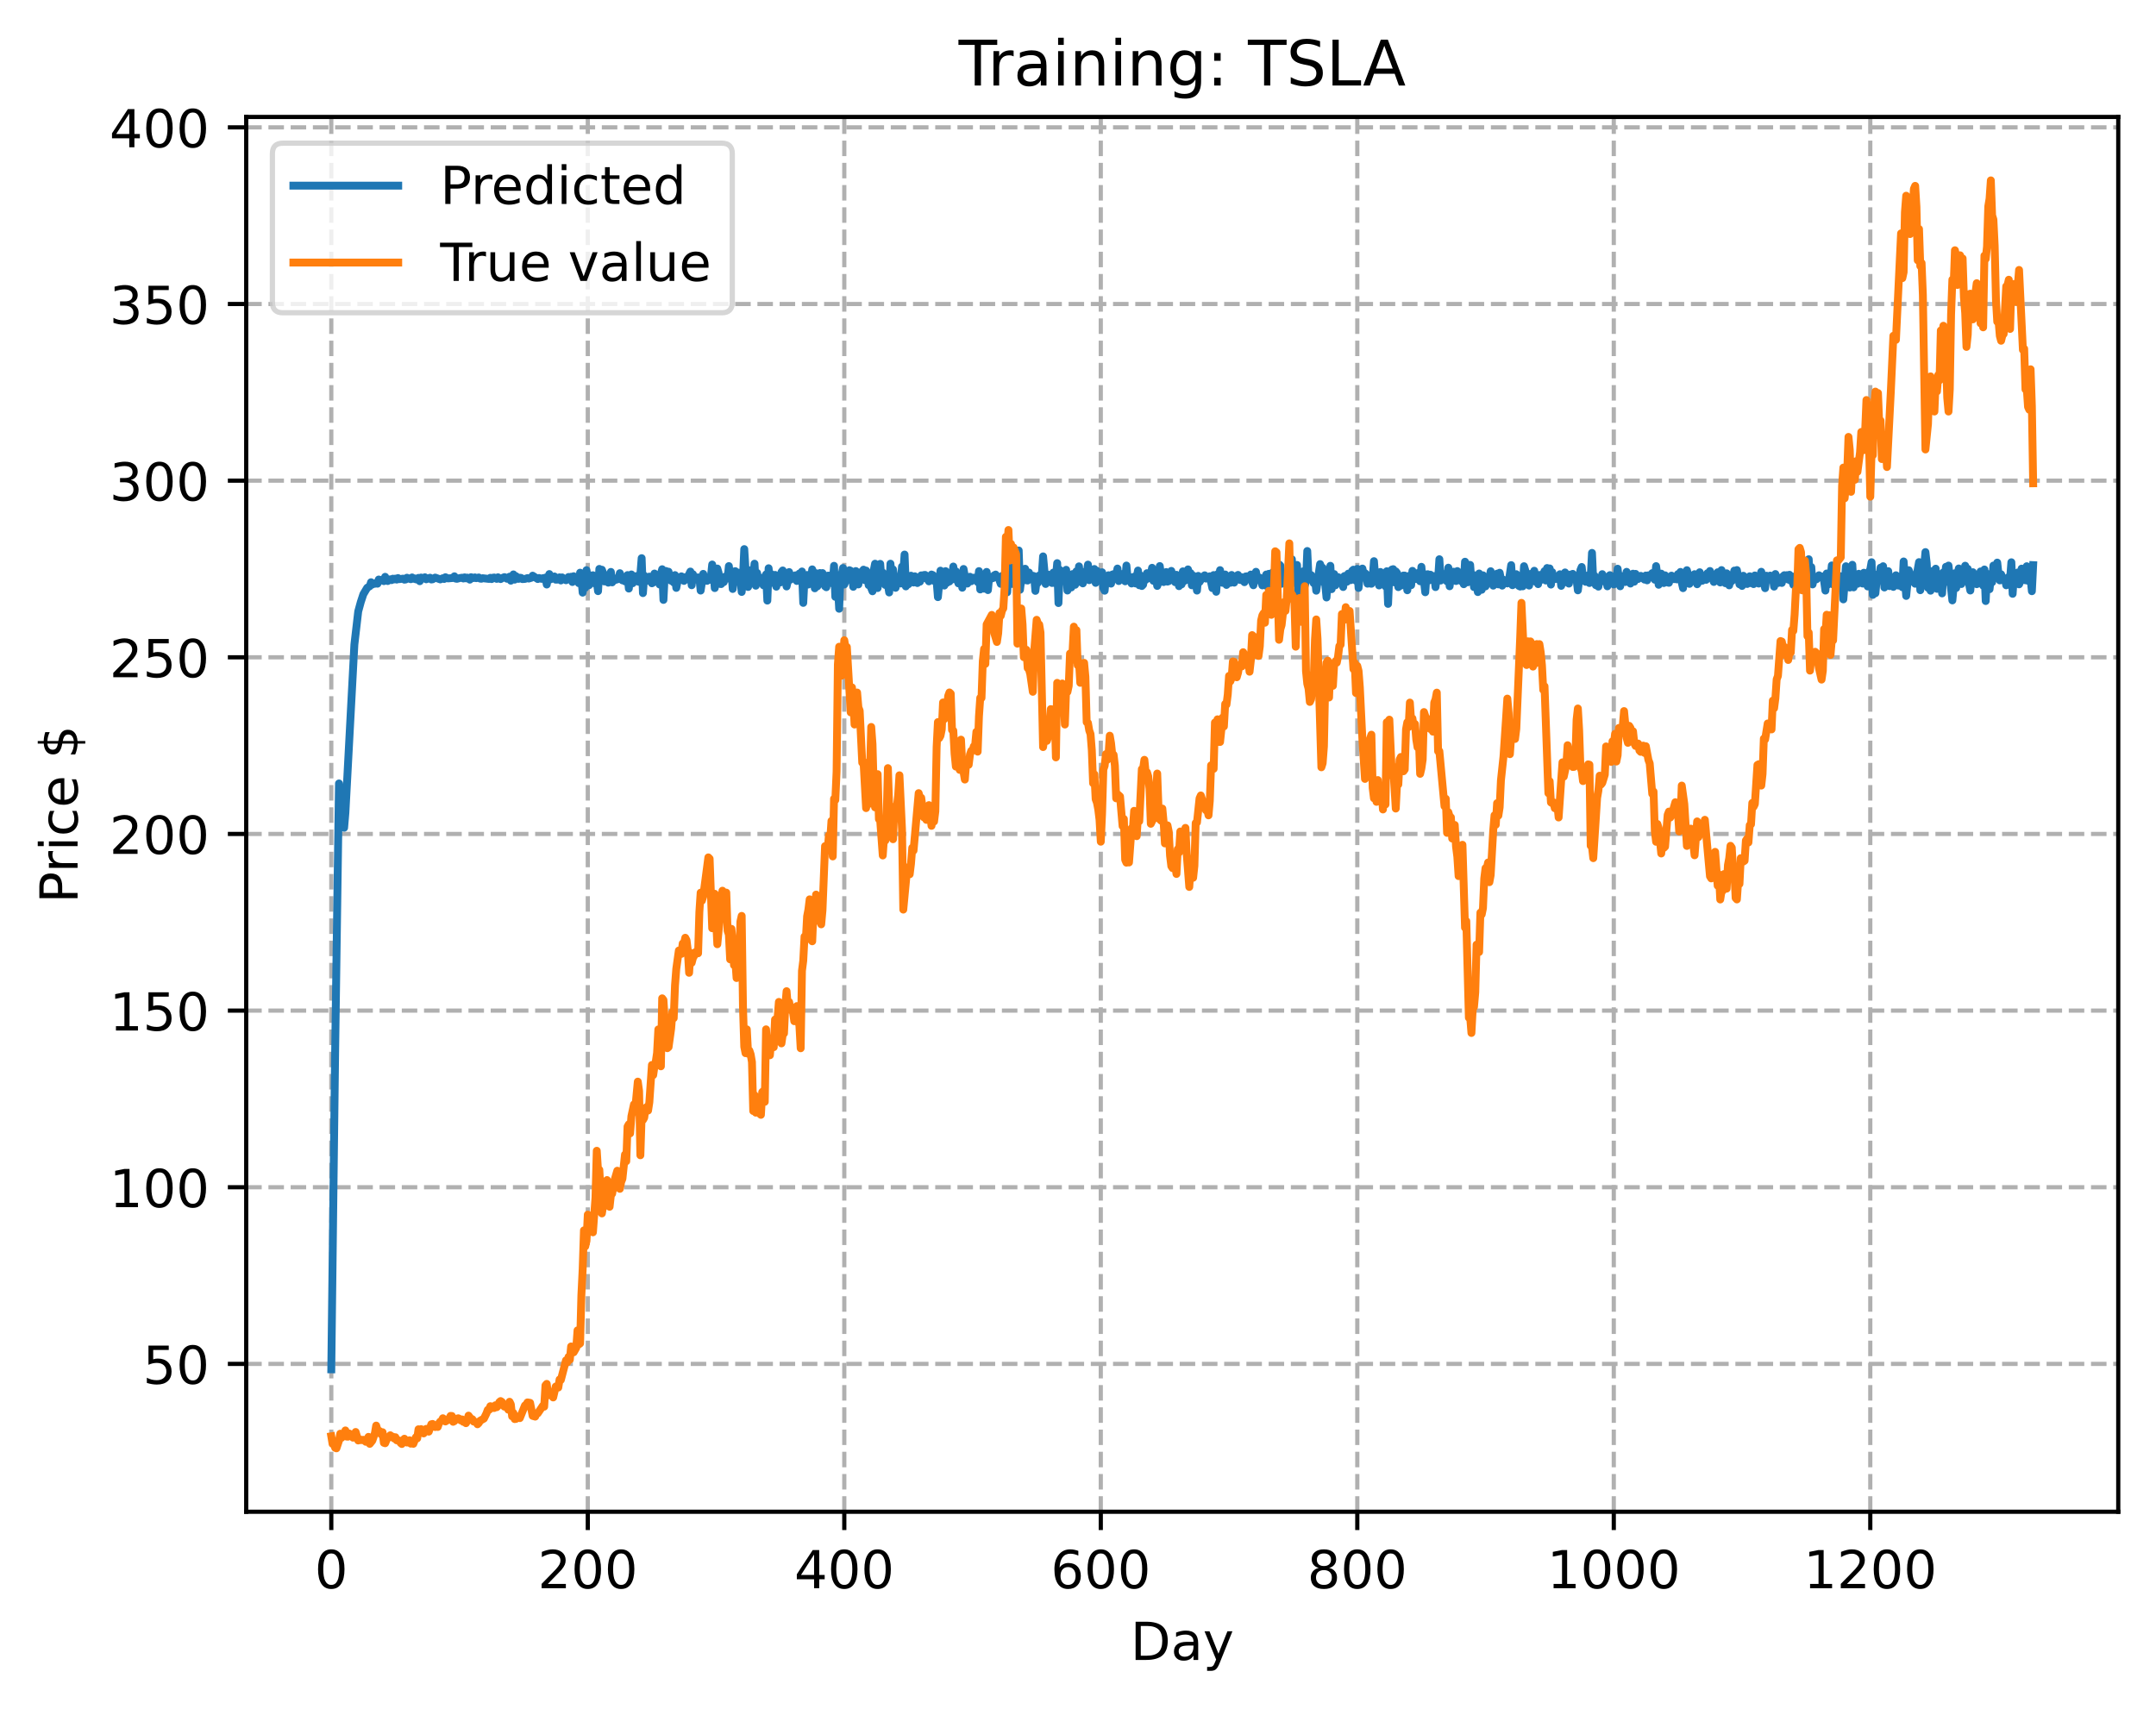 <?xml version="1.0" encoding="utf-8" standalone="no"?>
<!DOCTYPE svg PUBLIC "-//W3C//DTD SVG 1.1//EN"
  "http://www.w3.org/Graphics/SVG/1.1/DTD/svg11.dtd">
<!-- Created with matplotlib (https://matplotlib.org/) -->
<svg height="325.986pt" version="1.1" viewBox="0 0 411.286 325.986" width="411.286pt" xmlns="http://www.w3.org/2000/svg" xmlns:xlink="http://www.w3.org/1999/xlink">
 <defs>
  <style type="text/css">
*{stroke-linecap:butt;stroke-linejoin:round;}
  </style>
 </defs>
 <g id="figure_1">
  <g id="patch_1">
   <path d="M 0 325.986 
L 411.286 325.986 
L 411.286 0 
L 0 0 
z
" style="fill:#ffffff;"/>
  </g>
  <g id="axes_1">
   <g id="patch_2">
    <path d="M 46.966 288.43 
L 404.086 288.43 
L 404.086 22.318 
L 46.966 22.318 
z
" style="fill:#ffffff;"/>
   </g>
   <g id="matplotlib.axis_1">
    <g id="xtick_1">
     <g id="line2d_1">
      <path clip-path="url(#p49d7468c1b)" d="M 63.198 288.43 
L 63.198 22.318 
" style="fill:none;stroke:#b0b0b0;stroke-dasharray:2.96,1.28;stroke-dashoffset:0;stroke-width:0.8;"/>
     </g>
     <g id="line2d_2">
      <defs>
       <path d="M 0 0 
L 0 3.5 
" id="m9b9c236c88" style="stroke:#000000;stroke-width:0.8;"/>
      </defs>
      <g>
       <use style="stroke:#000000;stroke-width:0.8;" x="63.198" xlink:href="#m9b9c236c88" y="288.43"/>
      </g>
     </g>
     <g id="text_1">
      <!-- 0 -->
      <defs>
       <path d="M 31.781 66.406 
Q 24.172 66.406 20.328 58.906 
Q 16.5 51.422 16.5 36.375 
Q 16.5 21.391 20.328 13.891 
Q 24.172 6.391 31.781 6.391 
Q 39.453 6.391 43.281 13.891 
Q 47.125 21.391 47.125 36.375 
Q 47.125 51.422 43.281 58.906 
Q 39.453 66.406 31.781 66.406 
z
M 31.781 74.219 
Q 44.047 74.219 50.516 64.516 
Q 56.984 54.828 56.984 36.375 
Q 56.984 17.969 50.516 8.266 
Q 44.047 -1.422 31.781 -1.422 
Q 19.531 -1.422 13.062 8.266 
Q 6.594 17.969 6.594 36.375 
Q 6.594 54.828 13.062 64.516 
Q 19.531 74.219 31.781 74.219 
z
" id="DejaVuSans-48"/>
      </defs>
      <g transform="translate(60.017 303.029)scale(0.1 -0.1)">
       <use xlink:href="#DejaVuSans-48"/>
      </g>
     </g>
    </g>
    <g id="xtick_2">
     <g id="line2d_3">
      <path clip-path="url(#p49d7468c1b)" d="M 112.129 288.43 
L 112.129 22.318 
" style="fill:none;stroke:#b0b0b0;stroke-dasharray:2.96,1.28;stroke-dashoffset:0;stroke-width:0.8;"/>
     </g>
     <g id="line2d_4">
      <g>
       <use style="stroke:#000000;stroke-width:0.8;" x="112.129" xlink:href="#m9b9c236c88" y="288.43"/>
      </g>
     </g>
     <g id="text_2">
      <!-- 200 -->
      <defs>
       <path d="M 19.188 8.297 
L 53.609 8.297 
L 53.609 0 
L 7.328 0 
L 7.328 8.297 
Q 12.938 14.109 22.625 23.891 
Q 32.328 33.688 34.812 36.531 
Q 39.547 41.844 41.422 45.531 
Q 43.312 49.219 43.312 52.781 
Q 43.312 58.594 39.234 62.25 
Q 35.156 65.922 28.609 65.922 
Q 23.969 65.922 18.812 64.312 
Q 13.672 62.703 7.812 59.422 
L 7.812 69.391 
Q 13.766 71.781 18.938 73 
Q 24.125 74.219 28.422 74.219 
Q 39.75 74.219 46.484 68.547 
Q 53.219 62.891 53.219 53.422 
Q 53.219 48.922 51.531 44.891 
Q 49.859 40.875 45.406 35.406 
Q 44.188 33.984 37.641 27.219 
Q 31.109 20.453 19.188 8.297 
z
" id="DejaVuSans-50"/>
      </defs>
      <g transform="translate(102.585 303.029)scale(0.1 -0.1)">
       <use xlink:href="#DejaVuSans-50"/>
       <use x="63.623" xlink:href="#DejaVuSans-48"/>
       <use x="127.246" xlink:href="#DejaVuSans-48"/>
      </g>
     </g>
    </g>
    <g id="xtick_3">
     <g id="line2d_5">
      <path clip-path="url(#p49d7468c1b)" d="M 161.06 288.43 
L 161.06 22.318 
" style="fill:none;stroke:#b0b0b0;stroke-dasharray:2.96,1.28;stroke-dashoffset:0;stroke-width:0.8;"/>
     </g>
     <g id="line2d_6">
      <g>
       <use style="stroke:#000000;stroke-width:0.8;" x="161.06" xlink:href="#m9b9c236c88" y="288.43"/>
      </g>
     </g>
     <g id="text_3">
      <!-- 400 -->
      <defs>
       <path d="M 37.797 64.312 
L 12.891 25.391 
L 37.797 25.391 
z
M 35.203 72.906 
L 47.609 72.906 
L 47.609 25.391 
L 58.016 25.391 
L 58.016 17.188 
L 47.609 17.188 
L 47.609 0 
L 37.797 0 
L 37.797 17.188 
L 4.891 17.188 
L 4.891 26.703 
z
" id="DejaVuSans-52"/>
      </defs>
      <g transform="translate(151.516 303.029)scale(0.1 -0.1)">
       <use xlink:href="#DejaVuSans-52"/>
       <use x="63.623" xlink:href="#DejaVuSans-48"/>
       <use x="127.246" xlink:href="#DejaVuSans-48"/>
      </g>
     </g>
    </g>
    <g id="xtick_4">
     <g id="line2d_7">
      <path clip-path="url(#p49d7468c1b)" d="M 209.99 288.43 
L 209.99 22.318 
" style="fill:none;stroke:#b0b0b0;stroke-dasharray:2.96,1.28;stroke-dashoffset:0;stroke-width:0.8;"/>
     </g>
     <g id="line2d_8">
      <g>
       <use style="stroke:#000000;stroke-width:0.8;" x="209.99" xlink:href="#m9b9c236c88" y="288.43"/>
      </g>
     </g>
     <g id="text_4">
      <!-- 600 -->
      <defs>
       <path d="M 33.016 40.375 
Q 26.375 40.375 22.484 35.828 
Q 18.609 31.297 18.609 23.391 
Q 18.609 15.531 22.484 10.953 
Q 26.375 6.391 33.016 6.391 
Q 39.656 6.391 43.531 10.953 
Q 47.406 15.531 47.406 23.391 
Q 47.406 31.297 43.531 35.828 
Q 39.656 40.375 33.016 40.375 
z
M 52.594 71.297 
L 52.594 62.312 
Q 48.875 64.062 45.094 64.984 
Q 41.312 65.922 37.594 65.922 
Q 27.828 65.922 22.672 59.328 
Q 17.531 52.734 16.797 39.406 
Q 19.672 43.656 24.016 45.922 
Q 28.375 48.188 33.594 48.188 
Q 44.578 48.188 50.953 41.516 
Q 57.328 34.859 57.328 23.391 
Q 57.328 12.156 50.688 5.359 
Q 44.047 -1.422 33.016 -1.422 
Q 20.359 -1.422 13.672 8.266 
Q 6.984 17.969 6.984 36.375 
Q 6.984 53.656 15.188 63.938 
Q 23.391 74.219 37.203 74.219 
Q 40.922 74.219 44.703 73.484 
Q 48.484 72.75 52.594 71.297 
z
" id="DejaVuSans-54"/>
      </defs>
      <g transform="translate(200.446 303.029)scale(0.1 -0.1)">
       <use xlink:href="#DejaVuSans-54"/>
       <use x="63.623" xlink:href="#DejaVuSans-48"/>
       <use x="127.246" xlink:href="#DejaVuSans-48"/>
      </g>
     </g>
    </g>
    <g id="xtick_5">
     <g id="line2d_9">
      <path clip-path="url(#p49d7468c1b)" d="M 258.921 288.43 
L 258.921 22.318 
" style="fill:none;stroke:#b0b0b0;stroke-dasharray:2.96,1.28;stroke-dashoffset:0;stroke-width:0.8;"/>
     </g>
     <g id="line2d_10">
      <g>
       <use style="stroke:#000000;stroke-width:0.8;" x="258.921" xlink:href="#m9b9c236c88" y="288.43"/>
      </g>
     </g>
     <g id="text_5">
      <!-- 800 -->
      <defs>
       <path d="M 31.781 34.625 
Q 24.75 34.625 20.719 30.859 
Q 16.703 27.094 16.703 20.516 
Q 16.703 13.922 20.719 10.156 
Q 24.75 6.391 31.781 6.391 
Q 38.812 6.391 42.859 10.172 
Q 46.922 13.969 46.922 20.516 
Q 46.922 27.094 42.891 30.859 
Q 38.875 34.625 31.781 34.625 
z
M 21.922 38.812 
Q 15.578 40.375 12.031 44.719 
Q 8.5 49.078 8.5 55.328 
Q 8.5 64.062 14.719 69.141 
Q 20.953 74.219 31.781 74.219 
Q 42.672 74.219 48.875 69.141 
Q 55.078 64.062 55.078 55.328 
Q 55.078 49.078 51.531 44.719 
Q 48 40.375 41.703 38.812 
Q 48.828 37.156 52.797 32.312 
Q 56.781 27.484 56.781 20.516 
Q 56.781 9.906 50.312 4.234 
Q 43.844 -1.422 31.781 -1.422 
Q 19.734 -1.422 13.25 4.234 
Q 6.781 9.906 6.781 20.516 
Q 6.781 27.484 10.781 32.312 
Q 14.797 37.156 21.922 38.812 
z
M 18.312 54.391 
Q 18.312 48.734 21.844 45.562 
Q 25.391 42.391 31.781 42.391 
Q 38.141 42.391 41.719 45.562 
Q 45.312 48.734 45.312 54.391 
Q 45.312 60.062 41.719 63.234 
Q 38.141 66.406 31.781 66.406 
Q 25.391 66.406 21.844 63.234 
Q 18.312 60.062 18.312 54.391 
z
" id="DejaVuSans-56"/>
      </defs>
      <g transform="translate(249.377 303.029)scale(0.1 -0.1)">
       <use xlink:href="#DejaVuSans-56"/>
       <use x="63.623" xlink:href="#DejaVuSans-48"/>
       <use x="127.246" xlink:href="#DejaVuSans-48"/>
      </g>
     </g>
    </g>
    <g id="xtick_6">
     <g id="line2d_11">
      <path clip-path="url(#p49d7468c1b)" d="M 307.851 288.43 
L 307.851 22.318 
" style="fill:none;stroke:#b0b0b0;stroke-dasharray:2.96,1.28;stroke-dashoffset:0;stroke-width:0.8;"/>
     </g>
     <g id="line2d_12">
      <g>
       <use style="stroke:#000000;stroke-width:0.8;" x="307.851" xlink:href="#m9b9c236c88" y="288.43"/>
      </g>
     </g>
     <g id="text_6">
      <!-- 1000 -->
      <defs>
       <path d="M 12.406 8.297 
L 28.516 8.297 
L 28.516 63.922 
L 10.984 60.406 
L 10.984 69.391 
L 28.422 72.906 
L 38.281 72.906 
L 38.281 8.297 
L 54.391 8.297 
L 54.391 0 
L 12.406 0 
z
" id="DejaVuSans-49"/>
      </defs>
      <g transform="translate(295.126 303.029)scale(0.1 -0.1)">
       <use xlink:href="#DejaVuSans-49"/>
       <use x="63.623" xlink:href="#DejaVuSans-48"/>
       <use x="127.246" xlink:href="#DejaVuSans-48"/>
       <use x="190.869" xlink:href="#DejaVuSans-48"/>
      </g>
     </g>
    </g>
    <g id="xtick_7">
     <g id="line2d_13">
      <path clip-path="url(#p49d7468c1b)" d="M 356.782 288.43 
L 356.782 22.318 
" style="fill:none;stroke:#b0b0b0;stroke-dasharray:2.96,1.28;stroke-dashoffset:0;stroke-width:0.8;"/>
     </g>
     <g id="line2d_14">
      <g>
       <use style="stroke:#000000;stroke-width:0.8;" x="356.782" xlink:href="#m9b9c236c88" y="288.43"/>
      </g>
     </g>
     <g id="text_7">
      <!-- 1200 -->
      <g transform="translate(344.057 303.029)scale(0.1 -0.1)">
       <use xlink:href="#DejaVuSans-49"/>
       <use x="63.623" xlink:href="#DejaVuSans-50"/>
       <use x="127.246" xlink:href="#DejaVuSans-48"/>
       <use x="190.869" xlink:href="#DejaVuSans-48"/>
      </g>
     </g>
    </g>
    <g id="text_8">
     <!-- Day -->
     <defs>
      <path d="M 19.672 64.797 
L 19.672 8.109 
L 31.594 8.109 
Q 46.688 8.109 53.688 14.938 
Q 60.688 21.781 60.688 36.531 
Q 60.688 51.172 53.688 57.984 
Q 46.688 64.797 31.594 64.797 
z
M 9.812 72.906 
L 30.078 72.906 
Q 51.266 72.906 61.172 64.094 
Q 71.094 55.281 71.094 36.531 
Q 71.094 17.672 61.125 8.828 
Q 51.172 0 30.078 0 
L 9.812 0 
z
" id="DejaVuSans-68"/>
      <path d="M 34.281 27.484 
Q 23.391 27.484 19.188 25 
Q 14.984 22.516 14.984 16.5 
Q 14.984 11.719 18.141 8.906 
Q 21.297 6.109 26.703 6.109 
Q 34.188 6.109 38.703 11.406 
Q 43.219 16.703 43.219 25.484 
L 43.219 27.484 
z
M 52.203 31.203 
L 52.203 0 
L 43.219 0 
L 43.219 8.297 
Q 40.141 3.328 35.547 0.953 
Q 30.953 -1.422 24.312 -1.422 
Q 15.922 -1.422 10.953 3.297 
Q 6 8.016 6 15.922 
Q 6 25.141 12.172 29.828 
Q 18.359 34.516 30.609 34.516 
L 43.219 34.516 
L 43.219 35.406 
Q 43.219 41.609 39.141 45 
Q 35.062 48.391 27.688 48.391 
Q 23 48.391 18.547 47.266 
Q 14.109 46.141 10.016 43.891 
L 10.016 52.203 
Q 14.938 54.109 19.578 55.047 
Q 24.219 56 28.609 56 
Q 40.484 56 46.344 49.844 
Q 52.203 43.703 52.203 31.203 
z
" id="DejaVuSans-97"/>
      <path d="M 32.172 -5.078 
Q 28.375 -14.844 24.75 -17.812 
Q 21.141 -20.797 15.094 -20.797 
L 7.906 -20.797 
L 7.906 -13.281 
L 13.188 -13.281 
Q 16.891 -13.281 18.938 -11.516 
Q 21 -9.766 23.484 -3.219 
L 25.094 0.875 
L 2.984 54.688 
L 12.5 54.688 
L 29.594 11.922 
L 46.688 54.688 
L 56.203 54.688 
z
" id="DejaVuSans-121"/>
     </defs>
     <g transform="translate(215.652 316.707)scale(0.1 -0.1)">
      <use xlink:href="#DejaVuSans-68"/>
      <use x="77.002" xlink:href="#DejaVuSans-97"/>
      <use x="138.281" xlink:href="#DejaVuSans-121"/>
     </g>
    </g>
   </g>
   <g id="matplotlib.axis_2">
    <g id="ytick_1">
     <g id="line2d_15">
      <path clip-path="url(#p49d7468c1b)" d="M 46.966 260.224 
L 404.086 260.224 
" style="fill:none;stroke:#b0b0b0;stroke-dasharray:2.96,1.28;stroke-dashoffset:0;stroke-width:0.8;"/>
     </g>
     <g id="line2d_16">
      <defs>
       <path d="M 0 0 
L -3.5 0 
" id="m5fb9384474" style="stroke:#000000;stroke-width:0.8;"/>
      </defs>
      <g>
       <use style="stroke:#000000;stroke-width:0.8;" x="46.966" xlink:href="#m5fb9384474" y="260.224"/>
      </g>
     </g>
     <g id="text_9">
      <!-- 50 -->
      <defs>
       <path d="M 10.797 72.906 
L 49.516 72.906 
L 49.516 64.594 
L 19.828 64.594 
L 19.828 46.734 
Q 21.969 47.469 24.109 47.828 
Q 26.266 48.188 28.422 48.188 
Q 40.625 48.188 47.75 41.5 
Q 54.891 34.812 54.891 23.391 
Q 54.891 11.625 47.562 5.094 
Q 40.234 -1.422 26.906 -1.422 
Q 22.312 -1.422 17.547 -0.641 
Q 12.797 0.141 7.719 1.703 
L 7.719 11.625 
Q 12.109 9.234 16.797 8.062 
Q 21.484 6.891 26.703 6.891 
Q 35.156 6.891 40.078 11.328 
Q 45.016 15.766 45.016 23.391 
Q 45.016 31 40.078 35.438 
Q 35.156 39.891 26.703 39.891 
Q 22.75 39.891 18.812 39.016 
Q 14.891 38.141 10.797 36.281 
z
" id="DejaVuSans-53"/>
      </defs>
      <g transform="translate(27.241 264.023)scale(0.1 -0.1)">
       <use xlink:href="#DejaVuSans-53"/>
       <use x="63.623" xlink:href="#DejaVuSans-48"/>
      </g>
     </g>
    </g>
    <g id="ytick_2">
     <g id="line2d_17">
      <path clip-path="url(#p49d7468c1b)" d="M 46.966 226.521 
L 404.086 226.521 
" style="fill:none;stroke:#b0b0b0;stroke-dasharray:2.96,1.28;stroke-dashoffset:0;stroke-width:0.8;"/>
     </g>
     <g id="line2d_18">
      <g>
       <use style="stroke:#000000;stroke-width:0.8;" x="46.966" xlink:href="#m5fb9384474" y="226.521"/>
      </g>
     </g>
     <g id="text_10">
      <!-- 100 -->
      <g transform="translate(20.878 230.32)scale(0.1 -0.1)">
       <use xlink:href="#DejaVuSans-49"/>
       <use x="63.623" xlink:href="#DejaVuSans-48"/>
       <use x="127.246" xlink:href="#DejaVuSans-48"/>
      </g>
     </g>
    </g>
    <g id="ytick_3">
     <g id="line2d_19">
      <path clip-path="url(#p49d7468c1b)" d="M 46.966 192.818 
L 404.086 192.818 
" style="fill:none;stroke:#b0b0b0;stroke-dasharray:2.96,1.28;stroke-dashoffset:0;stroke-width:0.8;"/>
     </g>
     <g id="line2d_20">
      <g>
       <use style="stroke:#000000;stroke-width:0.8;" x="46.966" xlink:href="#m5fb9384474" y="192.818"/>
      </g>
     </g>
     <g id="text_11">
      <!-- 150 -->
      <g transform="translate(20.878 196.617)scale(0.1 -0.1)">
       <use xlink:href="#DejaVuSans-49"/>
       <use x="63.623" xlink:href="#DejaVuSans-53"/>
       <use x="127.246" xlink:href="#DejaVuSans-48"/>
      </g>
     </g>
    </g>
    <g id="ytick_4">
     <g id="line2d_21">
      <path clip-path="url(#p49d7468c1b)" d="M 46.966 159.115 
L 404.086 159.115 
" style="fill:none;stroke:#b0b0b0;stroke-dasharray:2.96,1.28;stroke-dashoffset:0;stroke-width:0.8;"/>
     </g>
     <g id="line2d_22">
      <g>
       <use style="stroke:#000000;stroke-width:0.8;" x="46.966" xlink:href="#m5fb9384474" y="159.115"/>
      </g>
     </g>
     <g id="text_12">
      <!-- 200 -->
      <g transform="translate(20.878 162.914)scale(0.1 -0.1)">
       <use xlink:href="#DejaVuSans-50"/>
       <use x="63.623" xlink:href="#DejaVuSans-48"/>
       <use x="127.246" xlink:href="#DejaVuSans-48"/>
      </g>
     </g>
    </g>
    <g id="ytick_5">
     <g id="line2d_23">
      <path clip-path="url(#p49d7468c1b)" d="M 46.966 125.412 
L 404.086 125.412 
" style="fill:none;stroke:#b0b0b0;stroke-dasharray:2.96,1.28;stroke-dashoffset:0;stroke-width:0.8;"/>
     </g>
     <g id="line2d_24">
      <g>
       <use style="stroke:#000000;stroke-width:0.8;" x="46.966" xlink:href="#m5fb9384474" y="125.412"/>
      </g>
     </g>
     <g id="text_13">
      <!-- 250 -->
      <g transform="translate(20.878 129.211)scale(0.1 -0.1)">
       <use xlink:href="#DejaVuSans-50"/>
       <use x="63.623" xlink:href="#DejaVuSans-53"/>
       <use x="127.246" xlink:href="#DejaVuSans-48"/>
      </g>
     </g>
    </g>
    <g id="ytick_6">
     <g id="line2d_25">
      <path clip-path="url(#p49d7468c1b)" d="M 46.966 91.709 
L 404.086 91.709 
" style="fill:none;stroke:#b0b0b0;stroke-dasharray:2.96,1.28;stroke-dashoffset:0;stroke-width:0.8;"/>
     </g>
     <g id="line2d_26">
      <g>
       <use style="stroke:#000000;stroke-width:0.8;" x="46.966" xlink:href="#m5fb9384474" y="91.709"/>
      </g>
     </g>
     <g id="text_14">
      <!-- 300 -->
      <defs>
       <path d="M 40.578 39.312 
Q 47.656 37.797 51.625 33 
Q 55.609 28.219 55.609 21.188 
Q 55.609 10.406 48.188 4.484 
Q 40.766 -1.422 27.094 -1.422 
Q 22.516 -1.422 17.656 -0.516 
Q 12.797 0.391 7.625 2.203 
L 7.625 11.719 
Q 11.719 9.328 16.594 8.109 
Q 21.484 6.891 26.812 6.891 
Q 36.078 6.891 40.938 10.547 
Q 45.797 14.203 45.797 21.188 
Q 45.797 27.641 41.281 31.266 
Q 36.766 34.906 28.719 34.906 
L 20.219 34.906 
L 20.219 43.016 
L 29.109 43.016 
Q 36.375 43.016 40.234 45.922 
Q 44.094 48.828 44.094 54.297 
Q 44.094 59.906 40.109 62.906 
Q 36.141 65.922 28.719 65.922 
Q 24.656 65.922 20.016 65.031 
Q 15.375 64.156 9.812 62.312 
L 9.812 71.094 
Q 15.438 72.656 20.344 73.438 
Q 25.25 74.219 29.594 74.219 
Q 40.828 74.219 47.359 69.109 
Q 53.906 64.016 53.906 55.328 
Q 53.906 49.266 50.438 45.094 
Q 46.969 40.922 40.578 39.312 
z
" id="DejaVuSans-51"/>
      </defs>
      <g transform="translate(20.878 95.508)scale(0.1 -0.1)">
       <use xlink:href="#DejaVuSans-51"/>
       <use x="63.623" xlink:href="#DejaVuSans-48"/>
       <use x="127.246" xlink:href="#DejaVuSans-48"/>
      </g>
     </g>
    </g>
    <g id="ytick_7">
     <g id="line2d_27">
      <path clip-path="url(#p49d7468c1b)" d="M 46.966 58.006 
L 404.086 58.006 
" style="fill:none;stroke:#b0b0b0;stroke-dasharray:2.96,1.28;stroke-dashoffset:0;stroke-width:0.8;"/>
     </g>
     <g id="line2d_28">
      <g>
       <use style="stroke:#000000;stroke-width:0.8;" x="46.966" xlink:href="#m5fb9384474" y="58.006"/>
      </g>
     </g>
     <g id="text_15">
      <!-- 350 -->
      <g transform="translate(20.878 61.805)scale(0.1 -0.1)">
       <use xlink:href="#DejaVuSans-51"/>
       <use x="63.623" xlink:href="#DejaVuSans-53"/>
       <use x="127.246" xlink:href="#DejaVuSans-48"/>
      </g>
     </g>
    </g>
    <g id="ytick_8">
     <g id="line2d_29">
      <path clip-path="url(#p49d7468c1b)" d="M 46.966 24.303 
L 404.086 24.303 
" style="fill:none;stroke:#b0b0b0;stroke-dasharray:2.96,1.28;stroke-dashoffset:0;stroke-width:0.8;"/>
     </g>
     <g id="line2d_30">
      <g>
       <use style="stroke:#000000;stroke-width:0.8;" x="46.966" xlink:href="#m5fb9384474" y="24.303"/>
      </g>
     </g>
     <g id="text_16">
      <!-- 400 -->
      <g transform="translate(20.878 28.102)scale(0.1 -0.1)">
       <use xlink:href="#DejaVuSans-52"/>
       <use x="63.623" xlink:href="#DejaVuSans-48"/>
       <use x="127.246" xlink:href="#DejaVuSans-48"/>
      </g>
     </g>
    </g>
    <g id="text_17">
     <!-- Price $ -->
     <defs>
      <path d="M 19.672 64.797 
L 19.672 37.406 
L 32.078 37.406 
Q 38.969 37.406 42.719 40.969 
Q 46.484 44.531 46.484 51.125 
Q 46.484 57.672 42.719 61.234 
Q 38.969 64.797 32.078 64.797 
z
M 9.812 72.906 
L 32.078 72.906 
Q 44.344 72.906 50.609 67.359 
Q 56.891 61.812 56.891 51.125 
Q 56.891 40.328 50.609 34.812 
Q 44.344 29.297 32.078 29.297 
L 19.672 29.297 
L 19.672 0 
L 9.812 0 
z
" id="DejaVuSans-80"/>
      <path d="M 41.109 46.297 
Q 39.594 47.172 37.812 47.578 
Q 36.031 48 33.891 48 
Q 26.266 48 22.188 43.047 
Q 18.109 38.094 18.109 28.812 
L 18.109 0 
L 9.078 0 
L 9.078 54.688 
L 18.109 54.688 
L 18.109 46.188 
Q 20.953 51.172 25.484 53.578 
Q 30.031 56 36.531 56 
Q 37.453 56 38.578 55.875 
Q 39.703 55.766 41.062 55.516 
z
" id="DejaVuSans-114"/>
      <path d="M 9.422 54.688 
L 18.406 54.688 
L 18.406 0 
L 9.422 0 
z
M 9.422 75.984 
L 18.406 75.984 
L 18.406 64.594 
L 9.422 64.594 
z
" id="DejaVuSans-105"/>
      <path d="M 48.781 52.594 
L 48.781 44.188 
Q 44.969 46.297 41.141 47.344 
Q 37.312 48.391 33.406 48.391 
Q 24.656 48.391 19.812 42.844 
Q 14.984 37.312 14.984 27.297 
Q 14.984 17.281 19.812 11.734 
Q 24.656 6.203 33.406 6.203 
Q 37.312 6.203 41.141 7.25 
Q 44.969 8.297 48.781 10.406 
L 48.781 2.094 
Q 45.016 0.344 40.984 -0.531 
Q 36.969 -1.422 32.422 -1.422 
Q 20.062 -1.422 12.781 6.344 
Q 5.516 14.109 5.516 27.297 
Q 5.516 40.672 12.859 48.328 
Q 20.219 56 33.016 56 
Q 37.156 56 41.109 55.141 
Q 45.062 54.297 48.781 52.594 
z
" id="DejaVuSans-99"/>
      <path d="M 56.203 29.594 
L 56.203 25.203 
L 14.891 25.203 
Q 15.484 15.922 20.484 11.062 
Q 25.484 6.203 34.422 6.203 
Q 39.594 6.203 44.453 7.469 
Q 49.312 8.734 54.109 11.281 
L 54.109 2.781 
Q 49.266 0.734 44.188 -0.344 
Q 39.109 -1.422 33.891 -1.422 
Q 20.797 -1.422 13.156 6.188 
Q 5.516 13.812 5.516 26.812 
Q 5.516 40.234 12.766 48.109 
Q 20.016 56 32.328 56 
Q 43.359 56 49.781 48.891 
Q 56.203 41.797 56.203 29.594 
z
M 47.219 32.234 
Q 47.125 39.594 43.094 43.984 
Q 39.062 48.391 32.422 48.391 
Q 24.906 48.391 20.391 44.141 
Q 15.875 39.891 15.188 32.172 
z
" id="DejaVuSans-101"/>
      <path id="DejaVuSans-32"/>
      <path d="M 33.797 -14.703 
L 28.906 -14.703 
L 28.859 0 
Q 23.734 0.094 18.609 1.188 
Q 13.484 2.297 8.297 4.5 
L 8.297 13.281 
Q 13.281 10.156 18.375 8.562 
Q 23.484 6.984 28.906 6.938 
L 28.906 29.203 
Q 18.109 30.953 13.203 35.156 
Q 8.297 39.359 8.297 46.688 
Q 8.297 54.641 13.625 59.219 
Q 18.953 63.812 28.906 64.5 
L 28.906 75.984 
L 33.797 75.984 
L 33.797 64.656 
Q 38.328 64.453 42.578 63.688 
Q 46.828 62.938 50.875 61.625 
L 50.875 53.078 
Q 46.828 55.125 42.547 56.25 
Q 38.281 57.375 33.797 57.562 
L 33.797 36.719 
Q 44.875 35.016 50.094 30.609 
Q 55.328 26.219 55.328 18.609 
Q 55.328 10.359 49.781 5.594 
Q 44.234 0.828 33.797 0.094 
z
M 28.906 37.594 
L 28.906 57.625 
Q 23.25 56.984 20.266 54.391 
Q 17.281 51.812 17.281 47.516 
Q 17.281 43.312 20.031 40.969 
Q 22.797 38.625 28.906 37.594 
z
M 33.797 28.219 
L 33.797 7.078 
Q 39.984 7.906 43.141 10.594 
Q 46.297 13.281 46.297 17.672 
Q 46.297 21.969 43.281 24.5 
Q 40.281 27.047 33.797 28.219 
z
" id="DejaVuSans-36"/>
     </defs>
     <g transform="translate(14.798 172.342)rotate(-90)scale(0.1 -0.1)">
      <use xlink:href="#DejaVuSans-80"/>
      <use x="58.553" xlink:href="#DejaVuSans-114"/>
      <use x="99.666" xlink:href="#DejaVuSans-105"/>
      <use x="127.449" xlink:href="#DejaVuSans-99"/>
      <use x="182.43" xlink:href="#DejaVuSans-101"/>
      <use x="243.953" xlink:href="#DejaVuSans-32"/>
      <use x="275.74" xlink:href="#DejaVuSans-36"/>
     </g>
    </g>
   </g>
   <g id="line2d_31">
    <path clip-path="url(#p49d7468c1b)" d="M 63.198 261.258 
L 63.932 200.676 
L 64.666 149.476 
L 64.911 151.927 
L 65.156 156.033 
L 65.4 157.577 
L 65.645 157.937 
L 65.89 155.072 
L 67.602 122.99 
L 68.336 116.656 
L 68.825 114.863 
L 69.315 113.375 
L 70.049 112.142 
L 70.538 111.842 
L 70.783 111.086 
L 71.027 111.523 
L 71.272 111.353 
L 71.517 111.38 
L 71.761 111.197 
L 72.006 111.369 
L 72.251 110.567 
L 72.495 110.796 
L 72.74 110.771 
L 72.984 110.577 
L 73.229 110.878 
L 73.474 110.052 
L 73.718 110.729 
L 73.963 110.857 
L 74.452 110.527 
L 74.697 110.685 
L 74.942 110.411 
L 75.186 110.55 
L 75.431 110.397 
L 75.676 110.582 
L 75.92 110.29 
L 76.165 110.502 
L 76.899 110.4 
L 77.144 110.6 
L 77.388 110.562 
L 77.633 110.225 
L 78.122 110.437 
L 78.367 110.507 
L 78.611 110.172 
L 78.856 110.433 
L 79.101 110.355 
L 79.345 110.538 
L 79.59 110.58 
L 79.835 110.254 
L 80.079 110.891 
L 80.324 110.193 
L 80.569 110.415 
L 81.058 110.137 
L 81.303 110.526 
L 82.037 110.22 
L 82.281 110.561 
L 82.526 110.525 
L 83.015 110.199 
L 83.994 110.548 
L 84.483 110.319 
L 84.728 110.466 
L 84.972 110.131 
L 85.462 110.358 
L 86.44 110.274 
L 86.685 109.955 
L 86.93 110.397 
L 87.174 110.434 
L 87.664 110.299 
L 88.153 110.218 
L 88.398 110.375 
L 88.642 110.154 
L 88.887 110.345 
L 89.132 110.207 
L 89.621 110.593 
L 89.866 110.124 
L 90.355 110.294 
L 90.599 110.164 
L 90.844 110.311 
L 91.333 110.176 
L 91.578 110.392 
L 91.823 110.424 
L 92.067 110.316 
L 93.291 110.458 
L 93.535 110.24 
L 93.78 110.487 
L 94.025 110.225 
L 94.269 110.183 
L 94.759 110.448 
L 95.003 110.142 
L 95.493 110.487 
L 95.982 110.211 
L 96.227 110.111 
L 96.471 110.197 
L 96.716 110.423 
L 97.205 110.027 
L 97.45 110.79 
L 97.939 109.593 
L 98.184 110.592 
L 98.428 109.929 
L 98.673 110.363 
L 98.918 110.446 
L 99.162 110.221 
L 99.407 110.258 
L 99.652 110.488 
L 100.141 110.456 
L 100.63 110.295 
L 100.875 110.387 
L 101.364 110.236 
L 101.609 109.835 
L 102.587 110.48 
L 102.832 110.275 
L 103.321 110.447 
L 103.566 110.311 
L 103.811 110.317 
L 104.055 110.202 
L 104.3 111.526 
L 104.545 110.156 
L 104.789 109.526 
L 105.034 110.529 
L 105.279 110.121 
L 105.523 110.385 
L 105.768 109.986 
L 106.013 110.597 
L 106.257 110.598 
L 106.502 110.242 
L 106.747 110.153 
L 106.991 110.748 
L 107.236 110.164 
L 107.481 110.565 
L 107.725 110.385 
L 107.97 110.707 
L 108.459 110.084 
L 108.704 110.582 
L 108.948 110.038 
L 109.193 111.044 
L 109.438 109.94 
L 109.682 110.109 
L 109.927 110.448 
L 110.172 110.329 
L 110.416 111.266 
L 110.661 109.264 
L 110.906 110.4 
L 111.15 113.073 
L 111.395 111.329 
L 111.64 112.154 
L 111.884 108.782 
L 112.374 111.656 
L 112.618 109.783 
L 112.863 109.832 
L 113.108 109.751 
L 113.352 110.232 
L 113.597 111.405 
L 113.842 110.973 
L 114.086 112.787 
L 114.331 108.544 
L 114.575 110.322 
L 114.82 108.699 
L 115.065 109.385 
L 115.309 110.942 
L 115.554 110.372 
L 115.799 110.673 
L 116.043 111.172 
L 116.288 109.678 
L 116.533 109.117 
L 116.777 111.113 
L 117.022 110.301 
L 117.267 110.685 
L 118.001 110.46 
L 118.245 109.358 
L 118.735 110.73 
L 118.979 110.417 
L 119.224 110.92 
L 119.469 110.876 
L 119.713 109.718 
L 119.958 112.299 
L 120.203 110.054 
L 120.447 109.598 
L 120.692 111.281 
L 120.936 110.4 
L 121.181 110.531 
L 121.426 109.903 
L 121.67 110.941 
L 121.915 111.018 
L 122.16 109.523 
L 122.404 106.494 
L 122.649 113.16 
L 122.894 109.815 
L 123.383 110.82 
L 123.628 110.24 
L 123.872 110.016 
L 124.362 111.29 
L 124.606 111.147 
L 124.851 109.426 
L 125.096 110.794 
L 125.34 110.418 
L 125.585 110.687 
L 125.83 111.523 
L 126.074 109.465 
L 126.319 108.606 
L 126.563 114.46 
L 126.808 109.573 
L 127.053 108.943 
L 127.297 109.951 
L 127.542 109.074 
L 127.787 110.549 
L 128.031 110.809 
L 128.276 110.827 
L 128.521 111.136 
L 128.765 109.725 
L 129.01 112.168 
L 129.255 110.916 
L 129.499 110.489 
L 129.744 110.647 
L 129.989 109.96 
L 130.233 110.113 
L 130.478 110.834 
L 130.723 110.122 
L 130.967 110.56 
L 131.701 109.046 
L 131.946 111.664 
L 132.191 109.561 
L 132.435 110.638 
L 132.68 110.368 
L 132.924 110.463 
L 133.169 110.156 
L 133.414 110.266 
L 133.658 112.681 
L 134.148 109.488 
L 134.392 110.466 
L 134.637 110.775 
L 134.882 110.824 
L 135.126 110.557 
L 135.371 110.625 
L 135.616 110.034 
L 135.86 107.706 
L 136.105 109.043 
L 136.35 112.204 
L 136.839 108.47 
L 137.084 109.298 
L 137.328 111.409 
L 137.573 111.438 
L 137.818 110.315 
L 138.062 111.069 
L 138.307 110.022 
L 138.551 110.068 
L 138.796 110.392 
L 139.041 108.005 
L 139.285 110.403 
L 139.53 108.962 
L 139.775 112.373 
L 140.019 109.385 
L 140.264 108.972 
L 140.509 110.873 
L 140.753 109.237 
L 140.998 110.65 
L 141.243 110.805 
L 141.487 112.942 
L 141.732 110.182 
L 141.977 104.765 
L 142.221 108.684 
L 142.711 111.993 
L 142.955 108.805 
L 143.2 110.745 
L 143.445 110.14 
L 143.689 109.946 
L 143.934 107.547 
L 144.178 111.751 
L 144.423 109.304 
L 144.668 110.738 
L 144.912 110.216 
L 145.402 110.292 
L 145.646 111.676 
L 145.891 110.179 
L 146.136 109.592 
L 146.38 114.594 
L 146.625 108.416 
L 146.87 110.586 
L 147.114 109.524 
L 147.359 111.208 
L 147.848 109.682 
L 148.093 111.938 
L 148.338 110.05 
L 148.582 110.242 
L 148.827 111.142 
L 149.072 109.153 
L 149.316 108.842 
L 149.561 111.034 
L 149.806 110.324 
L 150.05 111.897 
L 150.295 110.854 
L 150.539 109.143 
L 150.784 110.596 
L 151.029 109.798 
L 151.273 110.244 
L 151.518 110.172 
L 151.763 109.761 
L 152.007 110.849 
L 152.252 110.616 
L 152.497 109.42 
L 152.741 109.995 
L 152.986 109.034 
L 153.231 115.03 
L 153.475 110.202 
L 153.72 111.404 
L 153.965 109.701 
L 154.209 111.524 
L 154.454 110.344 
L 154.699 110.682 
L 154.943 108.631 
L 155.188 109.363 
L 155.433 112.246 
L 155.677 109.366 
L 155.922 111.872 
L 156.166 109.7 
L 156.411 109.331 
L 156.656 110.701 
L 156.9 109.335 
L 157.145 111.216 
L 157.39 111.852 
L 157.634 112.04 
L 157.879 109.837 
L 158.124 109.825 
L 158.368 111.096 
L 158.613 109.776 
L 158.858 111.357 
L 159.102 107.952 
L 159.347 113.878 
L 159.592 109.683 
L 159.836 111.789 
L 160.081 116.148 
L 160.326 110.122 
L 160.57 109.584 
L 160.815 108.366 
L 161.06 111.518 
L 161.304 110.904 
L 161.549 109.557 
L 161.794 110.267 
L 162.038 108.793 
L 162.283 108.906 
L 162.527 109.619 
L 162.772 111.96 
L 163.017 109.352 
L 163.261 108.953 
L 163.506 111.141 
L 163.751 111.505 
L 163.995 109.214 
L 164.24 110.165 
L 164.485 109.071 
L 164.729 108.688 
L 164.974 110.697 
L 165.219 108.858 
L 165.463 109.445 
L 165.708 111.645 
L 165.953 109.447 
L 166.197 112.211 
L 166.442 112.814 
L 166.687 108.776 
L 166.931 107.551 
L 167.421 112.197 
L 167.665 110.438 
L 167.91 107.58 
L 168.154 110.607 
L 168.399 109.251 
L 168.644 109.697 
L 168.888 111.615 
L 169.133 110.026 
L 169.622 113.044 
L 169.867 107.549 
L 170.112 110.438 
L 170.356 108.641 
L 170.846 112.152 
L 171.09 110.267 
L 171.335 110.168 
L 171.824 111.333 
L 172.069 108.108 
L 172.314 109.275 
L 172.558 105.8 
L 172.803 111.883 
L 173.048 110.951 
L 173.292 111.474 
L 173.537 110.256 
L 173.782 109.836 
L 174.026 110.96 
L 174.271 111.142 
L 174.515 109.951 
L 174.76 111.11 
L 175.005 111.24 
L 175.249 110.539 
L 175.494 110.984 
L 175.739 109.777 
L 175.983 110.222 
L 176.228 109.715 
L 176.473 109.688 
L 176.717 110.428 
L 176.962 110.098 
L 177.207 110.919 
L 177.451 110.453 
L 177.696 109.615 
L 177.941 109.718 
L 178.185 110.835 
L 178.43 110.042 
L 178.675 110.903 
L 178.919 113.933 
L 179.409 108.879 
L 179.653 110.36 
L 179.898 110.544 
L 180.142 111.725 
L 180.387 108.969 
L 180.632 111.207 
L 180.876 109.821 
L 181.121 110.953 
L 181.366 110.321 
L 181.61 110.098 
L 181.855 108.089 
L 182.1 110.538 
L 182.344 108.992 
L 182.589 109.793 
L 182.834 111.31 
L 183.078 109.487 
L 183.323 110.133 
L 183.568 112.136 
L 183.812 108.556 
L 184.057 109.949 
L 184.302 110.034 
L 184.546 111.341 
L 184.791 110.278 
L 185.036 110.042 
L 185.28 110.896 
L 185.525 110.399 
L 185.77 110.219 
L 186.014 110.505 
L 186.259 110.256 
L 186.503 111.053 
L 186.748 108.962 
L 186.993 112.467 
L 187.482 109.998 
L 187.727 112.317 
L 188.216 109.114 
L 188.461 112.588 
L 188.705 109.982 
L 189.195 110.372 
L 189.439 110.288 
L 189.684 109.753 
L 189.929 109.624 
L 190.173 110.139 
L 190.418 110.036 
L 190.907 111.398 
L 191.152 109.889 
L 191.397 110.534 
L 191.641 110.307 
L 192.13 113.013 
L 192.375 109.087 
L 192.62 111.16 
L 192.864 108.212 
L 193.109 111.415 
L 193.354 109.37 
L 193.598 110.881 
L 193.843 110.018 
L 194.088 110.034 
L 194.332 105.025 
L 194.577 112.527 
L 194.822 110.438 
L 195.066 110.839 
L 195.311 109.306 
L 195.556 108.51 
L 195.8 110.723 
L 196.045 110.76 
L 196.29 109.228 
L 196.534 110.417 
L 197.024 109.853 
L 197.268 109.92 
L 197.513 112.736 
L 197.758 110.758 
L 198.002 111.199 
L 198.247 109.802 
L 198.491 110.154 
L 198.736 109.77 
L 198.981 106.155 
L 199.47 111.42 
L 199.715 111.007 
L 199.959 109.636 
L 200.204 110.691 
L 200.693 111.234 
L 200.938 109.244 
L 201.183 111.246 
L 201.427 110.155 
L 201.672 107.443 
L 201.917 115.062 
L 202.161 108.733 
L 202.406 110.408 
L 202.651 110.856 
L 202.895 110.337 
L 203.385 108.712 
L 203.629 112.672 
L 203.874 109.81 
L 204.118 110.611 
L 204.363 112.084 
L 204.608 109.524 
L 205.097 111.577 
L 205.342 109.002 
L 205.586 111.082 
L 205.831 108.057 
L 206.076 110.745 
L 206.32 109.076 
L 206.565 111.308 
L 206.81 110.497 
L 207.054 110.3 
L 207.299 109.435 
L 207.544 107.723 
L 207.788 110.695 
L 208.033 109.999 
L 208.278 110.234 
L 208.767 108.562 
L 209.012 111.209 
L 209.256 108.899 
L 209.501 110.395 
L 209.99 109.83 
L 210.235 109.18 
L 210.479 112.237 
L 210.724 112.706 
L 210.969 110.071 
L 211.213 110.803 
L 211.458 109.751 
L 211.947 111.352 
L 212.192 109.618 
L 212.437 109.544 
L 212.681 110.401 
L 212.926 109.645 
L 213.171 108.474 
L 213.415 110.864 
L 213.66 110.285 
L 213.905 110.276 
L 214.149 109.507 
L 214.394 109.519 
L 214.639 110.911 
L 214.883 107.902 
L 215.128 110.529 
L 215.373 110.702 
L 215.617 110.105 
L 215.862 111.328 
L 216.106 111.216 
L 216.351 110.025 
L 216.596 111.317 
L 217.085 108.854 
L 217.33 111.664 
L 217.574 109.795 
L 217.819 111.808 
L 218.064 111.553 
L 218.308 109.979 
L 218.553 110.64 
L 218.798 109.355 
L 219.042 110.337 
L 219.532 109.571 
L 219.776 108.329 
L 220.021 110.817 
L 220.51 110.336 
L 220.755 111.795 
L 221 111.162 
L 221.244 107.998 
L 221.489 109.834 
L 221.978 111.053 
L 222.223 109.397 
L 222.467 109.142 
L 222.712 110.972 
L 222.957 110.879 
L 223.446 108.924 
L 223.691 109.895 
L 223.935 110.342 
L 224.18 111.083 
L 224.425 109.665 
L 224.669 109.872 
L 224.914 111.838 
L 225.159 109.886 
L 225.403 111.498 
L 225.648 109.011 
L 225.893 110.876 
L 226.137 110.524 
L 226.382 110.634 
L 226.627 108.636 
L 226.871 109.676 
L 227.116 109.338 
L 227.361 111.677 
L 227.605 109.814 
L 227.85 110.092 
L 228.094 111.041 
L 228.339 112.684 
L 228.584 109.876 
L 228.828 111.042 
L 229.318 110.258 
L 229.807 109.76 
L 230.052 110.39 
L 230.296 110.021 
L 230.541 110.315 
L 230.786 109.953 
L 231.275 112.212 
L 231.52 109.716 
L 231.764 110.128 
L 232.009 112.909 
L 232.254 109.556 
L 232.498 110.537 
L 232.743 108.776 
L 232.988 110.39 
L 233.232 111.201 
L 233.477 110.617 
L 233.722 109.606 
L 233.966 111.603 
L 234.211 109.996 
L 234.7 111.202 
L 234.945 109.699 
L 235.434 111.165 
L 235.679 110.042 
L 236.168 109.687 
L 236.413 110.601 
L 236.657 110.671 
L 236.902 110.128 
L 237.147 110.236 
L 237.391 111.079 
L 237.636 109.983 
L 237.881 109.955 
L 238.125 110.057 
L 238.37 110.432 
L 238.615 109.617 
L 238.859 111.031 
L 239.104 111.665 
L 239.349 109.949 
L 239.593 109.092 
L 239.838 110.544 
L 240.082 110.122 
L 240.327 110.234 
L 240.816 111.692 
L 241.061 110.306 
L 241.306 110.256 
L 241.55 109.614 
L 241.795 111.937 
L 242.04 109.481 
L 242.284 111.011 
L 242.529 109.765 
L 242.774 109.217 
L 243.018 111.707 
L 243.263 110.281 
L 243.508 112.437 
L 243.997 107.681 
L 244.242 107.902 
L 244.486 111.384 
L 244.731 110.602 
L 244.976 110.923 
L 245.22 110.923 
L 245.465 109.626 
L 245.709 111.049 
L 245.954 111.807 
L 246.199 111.54 
L 246.443 106.693 
L 246.688 110.871 
L 246.933 110.174 
L 247.177 109.956 
L 247.422 107.786 
L 247.667 113.156 
L 247.911 109.821 
L 248.156 110.888 
L 248.645 108.989 
L 248.89 111.77 
L 249.135 110.919 
L 249.379 105.127 
L 249.624 110.266 
L 249.869 110.339 
L 250.113 109.72 
L 250.603 111.272 
L 250.847 110.34 
L 251.092 112.707 
L 251.826 107.624 
L 252.07 108.336 
L 252.315 108.328 
L 252.56 111.119 
L 252.804 111.486 
L 253.049 113.999 
L 253.294 110.841 
L 253.538 110.056 
L 253.783 107.952 
L 254.028 112.409 
L 254.272 109.59 
L 254.517 109.529 
L 254.762 111.67 
L 255.006 110.247 
L 255.251 110.11 
L 255.496 110.614 
L 255.74 110.806 
L 255.985 110.221 
L 256.23 112 
L 256.474 109.904 
L 256.719 109.859 
L 256.964 110.988 
L 257.208 109.443 
L 257.453 110.341 
L 257.697 110.684 
L 257.942 108.904 
L 258.187 108.689 
L 258.431 110.23 
L 258.676 110.807 
L 258.921 108.535 
L 259.165 112.178 
L 259.41 109.834 
L 259.655 109.34 
L 259.899 108.477 
L 260.144 109.572 
L 260.389 109.347 
L 260.633 109.569 
L 260.878 111.366 
L 261.123 109.824 
L 261.367 111.338 
L 261.612 111.381 
L 261.857 110.318 
L 262.101 107.067 
L 262.346 110.141 
L 262.591 110.861 
L 262.835 109.803 
L 263.08 111.702 
L 263.325 109.127 
L 263.569 110.967 
L 264.058 109.358 
L 264.303 111.875 
L 264.548 108.988 
L 264.792 115.219 
L 265.037 109.554 
L 265.282 110.17 
L 265.526 108.665 
L 265.771 108.593 
L 266.016 111.119 
L 266.26 109.015 
L 266.505 109.318 
L 266.75 112.018 
L 266.994 110.081 
L 267.239 111.736 
L 267.484 110.187 
L 267.728 109.806 
L 267.973 109.815 
L 268.218 110.441 
L 268.462 112.621 
L 268.707 110.296 
L 268.952 109.803 
L 269.196 111.653 
L 269.441 108.914 
L 269.685 110.486 
L 269.93 109.749 
L 270.175 110.482 
L 270.419 109.338 
L 270.664 109.954 
L 270.909 110.91 
L 271.153 108.146 
L 271.398 110.926 
L 271.643 110.843 
L 271.887 113.001 
L 272.132 109.586 
L 272.377 109.561 
L 272.621 110.732 
L 272.866 109.647 
L 273.111 110.272 
L 273.355 110.463 
L 273.6 109.909 
L 273.845 112.016 
L 274.089 110.188 
L 274.334 110.553 
L 274.579 106.698 
L 274.823 110.767 
L 275.068 109.5 
L 275.313 109.797 
L 275.557 109.518 
L 275.802 109.874 
L 276.046 110.929 
L 276.291 108.309 
L 276.536 111.856 
L 276.78 109.97 
L 277.025 110.286 
L 277.27 109.075 
L 277.514 110.773 
L 277.759 110.856 
L 278.004 108.957 
L 278.248 109.906 
L 278.493 109.312 
L 278.738 110.879 
L 278.982 110.645 
L 279.227 111.468 
L 279.472 107.171 
L 279.961 111.106 
L 280.206 107.766 
L 280.45 107.78 
L 280.695 111.03 
L 280.94 109.622 
L 281.184 112.024 
L 281.429 110.346 
L 281.673 111.164 
L 281.918 112.964 
L 282.163 109.416 
L 282.407 110.162 
L 282.652 112.53 
L 282.897 109.76 
L 283.141 110.526 
L 283.386 111.879 
L 283.631 110.524 
L 283.875 110.041 
L 284.12 110.481 
L 284.365 108.985 
L 284.609 110.798 
L 284.854 111.741 
L 285.099 111.092 
L 285.343 110.87 
L 285.588 109.446 
L 285.833 111.499 
L 286.077 109.274 
L 286.567 111.734 
L 286.811 110.614 
L 287.301 110.951 
L 287.545 111.316 
L 287.79 111.079 
L 288.279 107.818 
L 288.524 111.655 
L 289.013 110.129 
L 289.258 109.549 
L 289.747 111.792 
L 289.992 111.912 
L 290.236 111.594 
L 290.481 111.868 
L 290.726 108.026 
L 290.97 108.828 
L 291.215 110.408 
L 291.46 109.86 
L 291.704 111.726 
L 291.949 109.503 
L 292.194 110.836 
L 292.683 108.896 
L 292.928 110.998 
L 293.172 109.883 
L 293.417 111.451 
L 293.661 109.699 
L 293.906 110.68 
L 294.151 109.724 
L 294.395 109.539 
L 294.64 108.962 
L 294.885 110.76 
L 295.129 108.372 
L 295.374 108.618 
L 295.619 108.452 
L 295.863 111.537 
L 296.108 109.159 
L 296.353 110.549 
L 296.597 110.49 
L 296.842 110.027 
L 297.087 110.476 
L 297.331 110.483 
L 297.576 109.558 
L 297.821 111.779 
L 298.065 110.962 
L 298.31 111.169 
L 298.555 109.217 
L 298.799 110.686 
L 299.044 110.566 
L 299.289 111.349 
L 299.533 109.631 
L 299.778 110.31 
L 300.022 109.487 
L 300.267 110.258 
L 300.512 110.329 
L 300.756 110.645 
L 301.001 112.635 
L 301.49 108.758 
L 301.735 108.175 
L 301.98 110.432 
L 302.224 109.808 
L 302.469 111.007 
L 302.958 109.773 
L 303.203 111.24 
L 303.448 110.147 
L 303.692 105.488 
L 303.937 110.973 
L 304.182 109.854 
L 304.426 111.65 
L 304.671 110.893 
L 304.916 111.929 
L 305.16 110.415 
L 305.405 110.989 
L 305.649 109.54 
L 305.894 110.369 
L 306.139 110.544 
L 306.383 110.376 
L 306.628 111.866 
L 306.873 109.946 
L 307.117 109.732 
L 307.362 110.072 
L 307.607 110.052 
L 307.851 111.512 
L 308.096 109.874 
L 308.341 110.882 
L 308.585 108.508 
L 308.83 110.846 
L 309.075 111.858 
L 309.319 109.912 
L 309.564 109.994 
L 309.809 110.698 
L 310.053 111.045 
L 310.298 109.101 
L 310.543 109.778 
L 310.787 110.078 
L 311.032 111.343 
L 311.277 110.017 
L 311.521 109.453 
L 311.766 110.988 
L 312.01 109.494 
L 312.255 110.219 
L 312.5 110.468 
L 312.744 110.268 
L 312.989 109.869 
L 313.234 110.267 
L 313.478 110.365 
L 313.723 110.59 
L 313.968 109.803 
L 314.212 110.728 
L 314.457 109.767 
L 314.946 110.147 
L 315.191 109.344 
L 315.436 109.665 
L 315.68 110.613 
L 315.925 108.01 
L 316.414 111.572 
L 316.659 110.004 
L 316.904 109.444 
L 317.148 109.864 
L 317.393 111.243 
L 317.637 109.766 
L 318.127 111.133 
L 318.371 111.196 
L 318.616 110.279 
L 318.861 109.829 
L 319.105 110.408 
L 319.35 110.498 
L 319.595 110.434 
L 319.839 110.538 
L 320.084 109.54 
L 320.329 110.444 
L 320.573 109.119 
L 320.818 111.15 
L 321.063 112.217 
L 321.307 109.471 
L 321.552 109.635 
L 321.797 108.789 
L 322.041 109.622 
L 322.286 111.398 
L 322.531 110.045 
L 322.775 110.603 
L 323.265 109.542 
L 323.509 109.885 
L 323.754 111.47 
L 323.998 111.08 
L 324.243 109.18 
L 324.488 110.571 
L 324.732 110.807 
L 324.977 110.095 
L 325.222 110.236 
L 325.466 110.629 
L 325.711 109.369 
L 325.956 109.92 
L 326.2 108.939 
L 326.445 109.973 
L 326.69 110.34 
L 326.934 111.032 
L 327.424 110.55 
L 327.668 109.185 
L 327.913 109.436 
L 328.158 111.133 
L 328.402 108.768 
L 328.647 111.003 
L 328.892 110.315 
L 329.136 111.275 
L 329.381 109.38 
L 329.625 110.257 
L 329.87 111.684 
L 330.115 110.476 
L 330.359 110.873 
L 330.849 108.863 
L 331.093 110.418 
L 331.338 108.765 
L 331.827 111.482 
L 332.072 109.958 
L 332.317 111.793 
L 332.561 109.849 
L 332.806 110.202 
L 333.051 110.291 
L 333.295 111.424 
L 333.54 110.172 
L 333.785 109.949 
L 334.029 111.271 
L 334.274 110.132 
L 334.519 111.445 
L 334.763 109.792 
L 335.497 111.34 
L 335.986 109.09 
L 336.72 112.224 
L 336.965 109.84 
L 337.21 110.607 
L 337.454 110.578 
L 337.699 109.819 
L 337.944 110.205 
L 338.188 110.203 
L 338.433 111.928 
L 338.678 109.519 
L 338.922 110.808 
L 339.167 111.244 
L 339.412 110.223 
L 339.656 110.999 
L 339.901 111.225 
L 340.146 109.948 
L 340.39 109.738 
L 340.635 110.341 
L 340.88 109.735 
L 341.124 110.578 
L 341.369 109.662 
L 341.613 110.813 
L 341.858 110.155 
L 342.103 111.583 
L 342.347 109.976 
L 342.592 111.148 
L 342.837 111.537 
L 343.081 109.953 
L 343.326 112.486 
L 343.571 109.88 
L 343.815 109.825 
L 344.06 107.948 
L 344.305 111.241 
L 344.549 111.29 
L 345.039 106.699 
L 345.283 111.061 
L 345.528 108.19 
L 345.773 111.505 
L 346.017 110.327 
L 346.507 110.532 
L 346.996 109.758 
L 347.24 110.025 
L 347.485 109.97 
L 347.73 110.141 
L 347.974 110.885 
L 348.219 112.684 
L 348.464 109.414 
L 348.708 111.541 
L 348.953 109.907 
L 349.198 110.289 
L 349.442 107.881 
L 349.687 111.509 
L 349.932 110.178 
L 350.176 112.022 
L 350.421 111.458 
L 350.666 111.447 
L 350.91 109.89 
L 351.155 110.234 
L 351.4 110.239 
L 351.644 114.359 
L 352.134 108.036 
L 352.378 111.113 
L 352.623 110.896 
L 352.868 112.098 
L 353.112 109.075 
L 353.357 107.755 
L 353.601 112.069 
L 353.846 109.569 
L 354.091 110.064 
L 354.335 111.392 
L 354.58 109.473 
L 354.825 110.951 
L 355.069 110.662 
L 355.314 111.338 
L 355.559 109.272 
L 355.803 109.975 
L 356.048 111.423 
L 356.293 111.895 
L 356.537 109.094 
L 356.782 108.635 
L 357.027 107.263 
L 357.271 113.499 
L 357.516 109.788 
L 357.761 113.186 
L 358.005 110.613 
L 358.25 109.551 
L 358.495 110.566 
L 358.739 108.306 
L 358.984 110.746 
L 359.228 108.031 
L 359.473 112.089 
L 359.718 109.702 
L 359.962 110.25 
L 360.207 108.972 
L 360.452 111.829 
L 360.696 111.511 
L 361.186 111.974 
L 361.675 109.756 
L 361.92 110.01 
L 362.164 111.73 
L 362.409 111.099 
L 362.654 111.365 
L 362.898 112.039 
L 363.143 107.122 
L 363.632 113.7 
L 364.122 108.795 
L 364.856 110.818 
L 365.345 111.379 
L 366.079 107.247 
L 366.323 112.61 
L 366.568 107.955 
L 366.813 110.793 
L 367.302 105.333 
L 367.547 107.479 
L 367.791 112.154 
L 368.036 111.139 
L 368.281 112.706 
L 368.77 108.913 
L 369.015 111.367 
L 369.259 108.502 
L 369.504 112.349 
L 369.749 109.471 
L 369.993 111.319 
L 370.238 109.835 
L 370.483 113.216 
L 370.727 109.201 
L 370.972 111.111 
L 371.216 108.137 
L 371.461 110.643 
L 371.706 107.907 
L 372.44 114.555 
L 372.929 109.368 
L 373.174 112.182 
L 373.418 109.467 
L 373.663 108.46 
L 373.908 110.955 
L 374.152 111.434 
L 374.397 109.744 
L 374.642 110.356 
L 374.886 107.934 
L 375.131 109.68 
L 375.376 108.524 
L 375.62 111.413 
L 375.865 112.67 
L 376.11 109.979 
L 376.354 109.174 
L 377.088 111.46 
L 377.822 109.025 
L 378.067 109.39 
L 378.311 111.741 
L 378.556 108.654 
L 378.801 114.674 
L 379.045 109.456 
L 379.535 112.418 
L 379.779 110.242 
L 380.024 111.09 
L 380.269 107.905 
L 380.513 110.21 
L 381.003 107.337 
L 381.247 109.6 
L 381.492 110.738 
L 381.737 109.569 
L 382.226 110.754 
L 382.471 110.411 
L 382.715 111.676 
L 382.96 111.505 
L 383.204 110.066 
L 383.449 110.491 
L 383.694 107.276 
L 383.938 113.3 
L 384.183 109.761 
L 384.428 110.466 
L 384.672 110.188 
L 384.917 109.224 
L 385.162 111.49 
L 385.406 110.951 
L 385.651 108.489 
L 385.896 109.088 
L 386.14 108.876 
L 386.385 110.713 
L 386.63 108.032 
L 386.874 110.818 
L 387.119 109.353 
L 387.364 110.407 
L 387.608 112.799 
L 387.853 107.824 
L 387.853 107.824 
" style="fill:none;stroke:#1f77b4;stroke-linecap:square;stroke-width:1.5;"/>
   </g>
   <g id="line2d_32">
    <path clip-path="url(#p49d7468c1b)" d="M 63.198 274.036 
L 63.443 275.492 
L 63.688 275.444 
L 63.932 276.233 
L 64.177 276.334 
L 64.666 274.871 
L 64.911 273.537 
L 65.156 274.319 
L 65.645 273.746 
L 65.89 272.917 
L 66.134 274.096 
L 66.379 274.11 
L 66.623 273.503 
L 67.113 274.036 
L 67.357 274.305 
L 67.847 273.213 
L 68.336 274.838 
L 68.581 274.588 
L 68.825 274.777 
L 69.315 274.703 
L 69.804 275.094 
L 70.293 274.143 
L 70.538 275.478 
L 71.027 274.865 
L 71.517 273.442 
L 71.761 271.993 
L 72.006 272.802 
L 72.495 273.099 
L 72.74 273.692 
L 72.984 273.26 
L 73.229 275.283 
L 73.474 275.363 
L 73.963 274.191 
L 74.208 274.272 
L 74.452 273.84 
L 74.697 274.177 
L 74.942 274.11 
L 75.186 274.453 
L 75.431 274.211 
L 75.676 274.804 
L 76.165 274.838 
L 76.41 275.296 
L 76.654 275.505 
L 77.144 274.501 
L 77.388 275.026 
L 77.633 275.229 
L 77.878 275.155 
L 78.122 274.791 
L 78.367 275.444 
L 78.611 275.377 
L 78.856 275.471 
L 79.345 274.211 
L 79.59 274.433 
L 79.835 272.694 
L 80.079 272.93 
L 80.324 272.667 
L 80.569 272.822 
L 80.813 273.49 
L 81.303 272.62 
L 81.547 272.775 
L 81.792 273.153 
L 82.281 271.737 
L 82.526 271.683 
L 83.015 272.27 
L 83.26 272.175 
L 83.505 272.256 
L 83.749 271.528 
L 83.994 271.218 
L 84.239 271.13 
L 84.483 270.591 
L 84.728 271.076 
L 84.972 271.205 
L 85.462 270.894 
L 85.706 270.625 
L 85.951 270.146 
L 86.196 270.16 
L 86.44 271.272 
L 86.685 271.137 
L 86.93 270.739 
L 87.419 270.598 
L 87.664 270.719 
L 87.908 271.009 
L 88.153 270.82 
L 88.398 271.285 
L 88.642 271.218 
L 88.887 271.535 
L 89.132 271.097 
L 89.376 270.092 
L 89.866 270.739 
L 90.11 270.78 
L 90.355 271.225 
L 90.844 271.326 
L 91.089 271.744 
L 91.333 271.508 
L 91.578 271.076 
L 92.312 270.659 
L 92.801 269.661 
L 93.046 268.994 
L 93.291 269 
L 93.535 268.293 
L 93.78 268.347 
L 94.025 268.636 
L 94.269 268.643 
L 94.514 268.111 
L 94.759 268.488 
L 95.003 268.225 
L 95.248 267.524 
L 95.493 267.315 
L 95.737 267.477 
L 96.227 268.387 
L 96.471 268.009 
L 96.716 268.111 
L 96.96 268.96 
L 97.205 267.45 
L 97.45 267.949 
L 97.694 270.227 
L 97.939 269.587 
L 98.184 270.753 
L 98.428 270.719 
L 98.673 270.268 
L 99.162 270.571 
L 100.141 268.158 
L 100.386 267.996 
L 100.63 267.571 
L 101.12 267.652 
L 101.609 270.14 
L 102.098 270.281 
L 102.343 269.695 
L 102.587 269.654 
L 103.566 268.205 
L 103.811 268.387 
L 104.055 264.316 
L 104.3 264.039 
L 104.545 266.223 
L 104.789 265.61 
L 105.034 266.041 
L 105.279 265.731 
L 105.523 266.628 
L 106.013 264.545 
L 106.257 264.437 
L 106.502 264.74 
L 106.747 263.197 
L 106.991 263.291 
L 107.97 259.543 
L 108.215 259.934 
L 108.459 258.876 
L 108.704 259.415 
L 108.948 256.894 
L 109.438 258.013 
L 109.927 257.157 
L 110.172 253.821 
L 110.416 256.51 
L 110.661 256.321 
L 110.906 247.147 
L 111.15 242.186 
L 111.395 234.745 
L 111.64 237.818 
L 111.884 236.74 
L 112.129 231.745 
L 112.374 232.251 
L 112.618 233.302 
L 112.863 234.886 
L 113.108 235.122 
L 113.597 228.489 
L 113.842 219.558 
L 114.086 223.4 
L 114.331 223.185 
L 114.82 231.516 
L 115.065 229.999 
L 115.309 229.642 
L 115.554 228.307 
L 115.799 225.146 
L 116.043 226.487 
L 116.288 230.249 
L 116.533 228.051 
L 116.777 227.748 
L 117.267 225.038 
L 117.756 223.367 
L 118.001 226.083 
L 118.245 226.824 
L 118.49 225.517 
L 118.735 224.903 
L 119.224 220.286 
L 119.469 221.56 
L 119.713 214.941 
L 119.958 214.509 
L 120.203 216.248 
L 120.447 212.979 
L 120.936 210.714 
L 121.181 211.51 
L 121.67 206.367 
L 121.915 208.146 
L 122.16 220.421 
L 122.404 212.871 
L 122.649 213.694 
L 122.894 213.256 
L 123.138 211.402 
L 123.383 211.193 
L 123.628 211.894 
L 123.872 210.297 
L 124.362 203.185 
L 124.606 205.126 
L 124.851 203.414 
L 125.096 202.558 
L 125.34 200.907 
L 125.585 196.404 
L 125.83 198.11 
L 126.074 203.448 
L 126.319 190.472 
L 126.563 190.796 
L 126.808 194.584 
L 127.053 195.899 
L 127.297 199.99 
L 127.542 199.781 
L 128.031 196.256 
L 128.276 193.101 
L 128.521 194.261 
L 128.765 188.032 
L 129.01 184.837 
L 129.499 181.352 
L 129.989 181.993 
L 130.233 180.011 
L 130.478 180.051 
L 130.723 178.919 
L 130.967 179.384 
L 131.212 181.379 
L 131.457 185.606 
L 131.701 181.784 
L 131.946 183.705 
L 132.191 182.754 
L 132.435 182.343 
L 132.68 181.642 
L 132.924 181.878 
L 133.169 181.885 
L 133.414 173.998 
L 133.658 170.311 
L 133.903 171.848 
L 134.148 171.026 
L 135.126 163.584 
L 135.371 163.834 
L 135.86 177.106 
L 136.105 171.936 
L 136.35 170.527 
L 136.839 180.159 
L 137.818 169.941 
L 138.062 170.197 
L 138.307 170.709 
L 138.551 170.305 
L 138.796 177.584 
L 139.041 178.299 
L 139.285 183.044 
L 139.53 177.214 
L 139.775 179.566 
L 140.019 184.15 
L 140.264 183.064 
L 140.509 186.603 
L 140.753 186.118 
L 140.998 184.615 
L 141.243 175.832 
L 141.487 174.747 
L 141.732 192.036 
L 141.977 199.714 
L 142.221 200.941 
L 142.466 196.391 
L 142.711 201.042 
L 142.955 200.435 
L 143.2 201.176 
L 143.445 202.626 
L 143.689 211.975 
L 143.934 208.935 
L 144.178 212.292 
L 144.423 211.624 
L 144.912 212.474 
L 145.157 212.703 
L 145.402 208.362 
L 145.646 208.133 
L 145.891 210.229 
L 146.136 196.391 
L 146.38 200.266 
L 146.625 199.235 
L 146.87 201.338 
L 147.114 198.48 
L 147.359 198.083 
L 147.604 199.795 
L 147.848 194.524 
L 148.338 194.207 
L 148.582 191.16 
L 148.827 194.18 
L 149.072 199.073 
L 149.316 197.375 
L 149.561 197.166 
L 149.806 191.868 
L 150.05 189.111 
L 150.295 192.063 
L 150.539 191.173 
L 150.784 192.528 
L 151.273 193.115 
L 151.518 194.84 
L 152.007 191.955 
L 152.252 194.483 
L 152.497 195.703 
L 152.741 200.004 
L 152.986 185.221 
L 153.231 183.294 
L 153.475 178.683 
L 153.72 179.33 
L 153.965 174.834 
L 154.209 173.567 
L 154.454 171.585 
L 154.943 179.593 
L 155.188 173.688 
L 155.433 175.812 
L 155.677 170.682 
L 155.922 171.646 
L 156.166 174.544 
L 156.411 173.452 
L 156.656 176.358 
L 156.9 173.688 
L 157.39 161.434 
L 157.634 161.393 
L 157.879 162.27 
L 158.124 159.365 
L 158.368 160.308 
L 158.613 156.621 
L 158.858 163.402 
L 159.102 152.395 
L 159.347 152.644 
L 159.592 147.218 
L 159.836 126.76 
L 160.081 123.39 
L 160.326 123.7 
L 160.57 128.911 
L 161.06 122.15 
L 161.304 123.619 
L 161.549 123.43 
L 162.283 135.921 
L 162.527 131.148 
L 162.772 133.642 
L 163.017 138.24 
L 163.261 136.211 
L 163.506 132.126 
L 163.751 134.957 
L 163.995 135.584 
L 164.485 145.519 
L 164.729 145.337 
L 165.219 154.181 
L 165.463 150.777 
L 165.708 153.419 
L 165.953 147.676 
L 166.197 138.698 
L 166.442 141.994 
L 166.687 150.878 
L 166.931 154.046 
L 167.176 148.694 
L 167.421 147.703 
L 167.665 156.291 
L 167.91 156.567 
L 168.399 163.22 
L 168.644 159.715 
L 168.888 160.382 
L 169.133 156.163 
L 169.378 146.551 
L 169.622 153.729 
L 169.867 153.817 
L 170.112 159.216 
L 170.356 160.12 
L 170.601 154.451 
L 170.846 153.797 
L 171.09 153.905 
L 171.335 151.761 
L 171.58 147.919 
L 172.069 158.205 
L 172.314 173.547 
L 173.048 165.748 
L 173.292 165.438 
L 173.537 166.806 
L 173.782 164.804 
L 174.026 161.751 
L 174.271 162.283 
L 175.249 151.323 
L 175.494 152.213 
L 175.739 152.213 
L 176.228 155.947 
L 176.473 155.785 
L 176.717 156.426 
L 176.962 154.464 
L 177.207 153.608 
L 177.696 157.565 
L 177.941 156.102 
L 178.185 156.742 
L 178.43 154.788 
L 178.675 142.527 
L 178.919 137.768 
L 179.164 140.835 
L 179.409 140.383 
L 179.653 139.17 
L 179.898 134.027 
L 180.142 137.208 
L 180.387 134.249 
L 180.632 135.119 
L 180.876 132.786 
L 181.121 132.112 
L 181.366 132.342 
L 181.61 139.278 
L 181.855 139.399 
L 182.1 143.841 
L 182.344 146.261 
L 182.589 143.571 
L 182.834 145.998 
L 183.078 146.894 
L 183.323 141.118 
L 183.568 145.917 
L 184.057 148.735 
L 184.302 145.62 
L 184.546 145.27 
L 184.791 145.917 
L 185.036 143.956 
L 185.28 143.248 
L 185.525 143.228 
L 185.77 142.385 
L 186.014 142.257 
L 186.259 139.621 
L 186.503 143.41 
L 186.748 136.689 
L 186.993 133.15 
L 187.237 133.171 
L 187.482 126.133 
L 187.727 123.801 
L 187.971 126.673 
L 188.216 119.13 
L 189.195 117.317 
L 189.439 118.712 
L 189.684 120.856 
L 190.173 122.487 
L 190.418 120.842 
L 190.663 116.953 
L 190.907 117.499 
L 191.152 116.481 
L 191.397 116.07 
L 191.641 112.133 
L 191.886 102.413 
L 192.13 104.388 
L 192.375 101.119 
L 192.62 106.95 
L 192.864 103.768 
L 193.109 106.215 
L 193.354 104.449 
L 193.843 105.73 
L 194.088 122.81 
L 194.332 118.173 
L 194.577 117.741 
L 194.822 116.097 
L 195.066 119.13 
L 195.311 125.392 
L 195.556 125.136 
L 195.8 123.97 
L 196.045 127.468 
L 196.29 127.704 
L 196.534 128.607 
L 197.024 131.991 
L 197.268 124.455 
L 197.758 118.254 
L 198.002 118.961 
L 198.247 119.157 
L 198.491 120.687 
L 198.981 142.54 
L 199.47 139.096 
L 199.715 141.354 
L 199.959 140.592 
L 200.204 138.577 
L 200.449 135.294 
L 200.693 138.152 
L 200.938 135.328 
L 201.183 135.361 
L 201.427 144.508 
L 201.672 130.286 
L 201.917 133.433 
L 202.161 133.056 
L 202.406 131.007 
L 202.651 130.407 
L 202.895 132.874 
L 203.14 138.24 
L 203.385 131.33 
L 203.629 132.018 
L 203.874 130.852 
L 204.118 124.684 
L 204.363 126.019 
L 204.608 124.266 
L 204.852 119.561 
L 205.097 122.729 
L 205.342 120.222 
L 205.586 126.936 
L 205.831 126.282 
L 206.076 130.279 
L 206.32 127.623 
L 206.565 126.7 
L 206.81 126.464 
L 207.054 129.106 
L 207.299 137.788 
L 207.544 137.929 
L 207.788 139.365 
L 208.033 140.053 
L 208.278 143.133 
L 208.522 149.436 
L 208.767 147.73 
L 209.012 152.482 
L 209.256 153.13 
L 209.501 154.397 
L 209.746 156.392 
L 209.99 160.591 
L 210.235 155.192 
L 210.479 146.807 
L 210.724 146.113 
L 210.969 143.881 
L 211.213 144.98 
L 211.458 144.111 
L 211.703 140.363 
L 211.947 141.785 
L 212.192 144.131 
L 212.437 144.009 
L 212.681 146.099 
L 212.926 152.314 
L 213.171 151.512 
L 213.66 151.957 
L 214.149 157.625 
L 214.394 156.25 
L 214.639 164.043 
L 214.883 164.595 
L 215.128 163.786 
L 215.373 164.555 
L 215.862 158.023 
L 216.106 158.246 
L 216.351 154.7 
L 216.596 155.084 
L 216.84 159.54 
L 217.085 155.61 
L 217.33 156.689 
L 217.819 146.739 
L 218.064 146.611 
L 218.308 144.967 
L 218.553 147.413 
L 218.798 147.333 
L 219.042 148.135 
L 219.287 150.487 
L 219.532 157.174 
L 220.021 156.183 
L 220.266 156.109 
L 220.755 147.582 
L 221 154.168 
L 221.244 156.345 
L 221.489 156.581 
L 221.734 154.269 
L 221.978 156.864 
L 222.223 160.922 
L 222.712 157.47 
L 222.957 158.69 
L 223.201 163.24 
L 223.446 165.263 
L 223.691 165.64 
L 223.935 163.335 
L 224.425 166.746 
L 224.669 162.014 
L 224.914 162.667 
L 225.159 158.637 
L 225.403 162.047 
L 225.893 159.365 
L 226.137 157.956 
L 226.382 162.957 
L 226.871 169.226 
L 227.116 165.472 
L 227.605 167.48 
L 227.85 165.182 
L 228.094 157.026 
L 228.339 156.924 
L 228.828 152.314 
L 229.073 151.768 
L 229.318 152.523 
L 229.562 154.087 
L 229.807 153.837 
L 230.052 154.599 
L 230.296 154.538 
L 230.541 155.563 
L 230.786 152.772 
L 231.03 146.011 
L 231.275 146.578 
L 231.52 146.692 
L 231.764 137.849 
L 232.009 138.57 
L 232.254 137.242 
L 232.498 141.556 
L 232.743 141.569 
L 233.232 136.905 
L 233.477 138.604 
L 233.722 134.31 
L 233.966 134.438 
L 234.211 132.497 
L 234.455 128.958 
L 234.7 130.009 
L 234.945 129.389 
L 235.189 126.194 
L 235.434 126.255 
L 235.679 127.34 
L 235.923 129.221 
L 236.168 128.365 
L 236.413 126.942 
L 236.657 127.124 
L 236.902 127.145 
L 237.147 124.435 
L 237.391 124.873 
L 237.881 126.524 
L 238.125 126.093 
L 238.37 128.162 
L 238.615 125.992 
L 238.859 121.172 
L 239.104 121.368 
L 239.349 124.94 
L 239.593 124.462 
L 239.838 124.947 
L 240.082 125.156 
L 240.327 123.309 
L 240.572 118.395 
L 240.816 117.398 
L 241.061 116.98 
L 241.306 118.813 
L 241.55 113.502 
L 241.795 115.187 
L 242.04 112.747 
L 242.284 113.892 
L 242.529 117.31 
L 242.774 113.104 
L 243.018 112.504 
L 243.263 105.177 
L 243.508 105.379 
L 243.997 122.069 
L 244.242 120.074 
L 244.486 119.245 
L 244.976 114.863 
L 245.22 116.555 
L 245.465 114.169 
L 245.954 103.667 
L 246.199 114.108 
L 246.443 113.367 
L 246.688 113.818 
L 246.933 115.025 
L 247.177 123.383 
L 247.422 115.423 
L 247.667 116.097 
L 247.911 114.095 
L 248.156 114.526 
L 248.401 118.678 
L 248.89 111.843 
L 249.135 128.021 
L 249.379 130.461 
L 249.624 131.384 
L 249.869 133.926 
L 250.113 133.386 
L 250.358 130.461 
L 250.603 130.029 
L 250.847 122.049 
L 251.092 118.186 
L 251.337 121.873 
L 252.07 146.396 
L 252.315 145.614 
L 252.56 142.372 
L 252.804 130.137 
L 253.049 126.437 
L 253.294 126.046 
L 253.538 133.076 
L 253.783 126.969 
L 254.028 128.398 
L 254.272 130.852 
L 254.517 126.646 
L 254.762 126.147 
L 255.006 126.437 
L 255.251 125.25 
L 255.496 123.262 
L 255.74 123.006 
L 255.985 117.155 
L 256.23 117.276 
L 256.474 118.254 
L 256.719 115.841 
L 256.964 118.038 
L 257.208 117.957 
L 257.453 116.569 
L 258.187 127.67 
L 258.431 126.491 
L 258.676 132.234 
L 258.921 127.05 
L 259.165 128.007 
L 259.41 131.169 
L 259.899 141.104 
L 260.389 148.613 
L 260.633 146.14 
L 260.878 147.737 
L 261.367 140.909 
L 261.612 140.174 
L 261.857 150.332 
L 262.101 152.314 
L 262.346 151.215 
L 262.591 152.988 
L 262.835 148.829 
L 263.08 152.139 
L 263.325 150.379 
L 263.569 151.276 
L 263.814 154.444 
L 264.058 149.82 
L 264.303 153.487 
L 264.548 137.795 
L 264.792 137.7 
L 265.037 137.303 
L 265.526 147.993 
L 265.771 146.254 
L 266.26 154.269 
L 266.505 149.469 
L 266.75 149.678 
L 266.994 144.913 
L 267.239 144.421 
L 267.728 147.151 
L 267.973 146.814 
L 268.218 139.136 
L 268.462 137.808 
L 268.707 138.718 
L 268.952 134.047 
L 269.196 137.552 
L 269.441 137.067 
L 269.685 138.637 
L 269.93 138.132 
L 270.175 141.104 
L 270.419 142.587 
L 270.664 140.868 
L 270.909 147.643 
L 271.153 146.591 
L 271.398 144.899 
L 271.643 135.853 
L 271.887 136.608 
L 272.132 138.583 
L 272.377 137.168 
L 272.621 138.927 
L 272.866 139.096 
L 273.111 138.509 
L 273.355 139.601 
L 273.6 134.047 
L 273.845 133.44 
L 274.089 132.146 
L 274.334 143.335 
L 274.579 143.322 
L 275.557 153.824 
L 275.802 152.395 
L 276.046 158.906 
L 276.291 154.949 
L 276.536 155.752 
L 276.78 155.934 
L 277.025 159.991 
L 277.27 159.135 
L 277.514 157.396 
L 277.759 161.555 
L 278.004 163.456 
L 278.248 167.157 
L 278.738 165.047 
L 278.982 161.178 
L 279.472 176.991 
L 279.716 175.744 
L 280.206 194.173 
L 280.45 193.998 
L 280.695 197.085 
L 280.94 192.501 
L 281.184 192.117 
L 281.429 189.333 
L 281.673 180.227 
L 281.918 181.514 
L 282.163 181.642 
L 282.407 174.12 
L 282.652 174.477 
L 282.897 173.27 
L 283.141 167.588 
L 283.386 165.627 
L 283.631 165.62 
L 283.875 164.555 
L 284.12 168.316 
L 284.365 166.975 
L 284.854 158.414 
L 285.099 155.549 
L 285.343 157.363 
L 285.588 153.237 
L 285.833 155.624 
L 286.077 154.06 
L 286.322 148.903 
L 286.811 144.333 
L 287.301 137.046 
L 287.545 133.285 
L 287.79 136.035 
L 288.034 143.895 
L 288.279 140.41 
L 288.524 138.718 
L 288.768 138.806 
L 289.013 140.99 
L 289.258 139.048 
L 289.992 121.725 
L 290.236 115.018 
L 290.726 125.365 
L 290.97 125.466 
L 291.215 126.882 
L 291.46 122.359 
L 291.704 124.158 
L 291.949 122.372 
L 292.194 122.797 
L 292.438 127.185 
L 292.683 125.432 
L 292.928 126.565 
L 293.172 122.884 
L 293.417 124.185 
L 293.661 122.891 
L 293.906 124.421 
L 294.151 126.956 
L 294.395 131.64 
L 294.64 130.939 
L 295.374 151.343 
L 295.619 149.051 
L 295.863 153.103 
L 296.108 153.258 
L 296.353 153.076 
L 296.597 154.208 
L 296.842 153.986 
L 297.087 153.527 
L 297.331 155.974 
L 297.821 148.863 
L 298.065 145.445 
L 298.31 148.182 
L 298.799 145.917 
L 299.044 142.183 
L 299.289 143.585 
L 299.533 143.457 
L 299.778 145.931 
L 300.022 146.335 
L 300.267 146.315 
L 300.512 145.176 
L 300.756 137.316 
L 301.001 135.173 
L 301.246 139.325 
L 301.49 146.45 
L 301.735 147.07 
L 301.98 149.031 
L 302.224 147.184 
L 302.469 147.029 
L 302.714 148.687 
L 302.958 145.836 
L 303.203 145.897 
L 303.448 161.367 
L 303.692 161.542 
L 303.937 163.732 
L 304.671 152.246 
L 304.916 150.838 
L 305.16 147.993 
L 305.405 149.692 
L 305.649 149.382 
L 306.139 147.804 
L 306.383 142.412 
L 306.628 142.5 
L 306.873 143.929 
L 307.362 145.364 
L 307.607 141.421 
L 307.851 142.088 
L 308.096 139.999 
L 308.341 145.297 
L 308.585 144.104 
L 308.83 138.887 
L 309.075 139.224 
L 309.319 139.911 
L 309.564 138.482 
L 309.809 135.665 
L 310.298 140.781 
L 310.543 141.731 
L 310.787 138.482 
L 311.032 138.873 
L 311.277 141.482 
L 311.521 139.514 
L 311.766 141.826 
L 312.01 142.324 
L 312.255 141.852 
L 312.5 141.866 
L 312.744 143.201 
L 312.989 143.45 
L 313.234 143.268 
L 313.478 142.264 
L 313.723 143.659 
L 313.968 142.372 
L 314.457 144.987 
L 314.702 145.641 
L 315.191 151.471 
L 315.436 151.02 
L 315.68 158.596 
L 315.925 160.612 
L 316.17 157.208 
L 316.414 157.963 
L 316.904 162.843 
L 317.148 160.261 
L 317.393 161.778 
L 317.637 161.535 
L 318.127 155.475 
L 318.371 154.842 
L 318.616 155.988 
L 318.861 155.597 
L 319.595 153.055 
L 319.839 155.199 
L 320.084 154.889 
L 320.329 158.643 
L 320.573 156.399 
L 320.818 149.881 
L 321.307 153.413 
L 321.797 161.4 
L 322.041 158.475 
L 322.286 159.048 
L 322.531 158.097 
L 322.775 158.953 
L 323.265 163.186 
L 323.754 156.716 
L 323.998 159.722 
L 324.243 159.054 
L 324.488 157.255 
L 324.732 157.538 
L 324.977 157.605 
L 325.222 156.412 
L 326.2 167.19 
L 326.445 167.595 
L 326.934 163.692 
L 327.179 162.526 
L 327.668 168.99 
L 327.913 166.826 
L 328.158 171.619 
L 328.402 170.055 
L 328.647 169.947 
L 328.892 166.759 
L 329.136 169.213 
L 329.381 169.55 
L 329.625 165.067 
L 329.87 163.739 
L 330.115 161.373 
L 330.359 161.731 
L 330.604 166.146 
L 330.849 166.26 
L 331.093 171.329 
L 331.338 171.605 
L 331.583 168.013 
L 331.827 168.653 
L 332.072 163.732 
L 332.317 164.312 
L 332.561 164.386 
L 332.806 164.218 
L 333.051 160.362 
L 333.295 159.998 
L 333.54 160.746 
L 333.785 157.437 
L 334.029 157.275 
L 334.274 153.19 
L 334.519 153.925 
L 334.763 153.419 
L 335.252 145.951 
L 335.497 145.809 
L 335.742 149.22 
L 335.986 149.887 
L 336.231 147.663 
L 336.476 140.922 
L 336.72 141.084 
L 337.21 138.031 
L 337.454 138.981 
L 337.944 139.17 
L 338.188 133.669 
L 338.433 135.132 
L 338.678 133.258 
L 338.922 129.618 
L 339.167 128.964 
L 339.656 122.305 
L 339.901 122.399 
L 340.146 123.72 
L 340.39 123.424 
L 340.635 124.988 
L 340.88 124.111 
L 341.124 125.924 
L 341.369 124.367 
L 341.613 124.516 
L 341.858 120.175 
L 342.103 120.37 
L 342.347 117.27 
L 342.592 112.47 
L 342.837 112.45 
L 343.081 104.786 
L 343.326 104.53 
L 343.571 105.352 
L 343.815 112.639 
L 344.06 110.428 
L 344.305 106.95 
L 344.549 109.565 
L 344.794 121.375 
L 345.039 120.694 
L 345.283 127.953 
L 345.528 125.419 
L 345.773 125.399 
L 346.017 125.089 
L 346.262 124.354 
L 346.507 124.597 
L 346.996 127.522 
L 347.485 129.665 
L 347.73 127.994 
L 347.974 120.02 
L 348.219 121.55 
L 348.464 117.29 
L 348.708 117.66 
L 348.953 117.377 
L 349.198 124.954 
L 349.442 122.035 
L 349.687 122.19 
L 350.421 106.909 
L 350.666 106.956 
L 351.155 106.336 
L 351.4 92.707 
L 351.644 89.215 
L 351.889 95.079 
L 352.378 89.997 
L 352.623 83.358 
L 352.868 85.838 
L 353.112 93.839 
L 353.357 89.013 
L 353.601 90.739 
L 353.846 91.541 
L 354.091 87.988 
L 354.335 90.017 
L 354.825 86.296 
L 355.069 82.414 
L 355.314 84.854 
L 355.559 85.892 
L 355.803 82.225 
L 356.048 76.32 
L 356.293 78.976 
L 356.537 84.281 
L 356.782 94.769 
L 357.027 86.081 
L 357.271 86.863 
L 357.516 77.379 
L 357.761 74.709 
L 358.005 76.138 
L 358.25 74.986 
L 358.495 81.005 
L 358.739 80.243 
L 358.984 87.591 
L 359.228 82.906 
L 359.473 84.409 
L 359.718 84.733 
L 359.962 89.107 
L 360.696 74.763 
L 361.186 64.066 
L 361.675 64.848 
L 362.654 44.525 
L 362.898 53.072 
L 363.143 51.933 
L 363.388 40.514 
L 363.632 37.34 
L 364.122 43.581 
L 364.366 44.66 
L 364.611 43.015 
L 364.856 40.211 
L 365.1 36.025 
L 365.345 35.459 
L 365.589 39.476 
L 365.834 49.668 
L 366.079 43.689 
L 366.323 50.76 
L 366.568 50.18 
L 366.813 56.24 
L 367.302 85.757 
L 367.791 80.891 
L 368.036 73.361 
L 368.281 71.811 
L 368.525 75.929 
L 368.77 72.984 
L 369.015 78.518 
L 369.259 72.674 
L 369.504 74.682 
L 369.749 71.541 
L 369.993 72.566 
L 370.238 63.048 
L 370.483 65.016 
L 370.727 62.152 
L 370.972 68.481 
L 371.216 68.07 
L 371.461 75.889 
L 371.706 78.518 
L 371.95 74.258 
L 372.195 59.968 
L 372.44 53.348 
L 372.684 54.521 
L 372.929 47.747 
L 373.174 48.886 
L 373.418 54.366 
L 373.663 52.701 
L 373.908 48.704 
L 374.152 49.695 
L 374.397 49.304 
L 374.642 56.712 
L 374.886 59.718 
L 375.131 66.189 
L 375.376 63.837 
L 375.62 56.139 
L 375.865 56.031 
L 376.11 59.321 
L 376.354 60.932 
L 376.599 59.786 
L 376.844 55.863 
L 377.088 54.029 
L 377.333 54.366 
L 377.822 61.693 
L 378.067 57.595 
L 378.311 62.455 
L 378.556 48.778 
L 378.801 49.412 
L 379.045 47.066 
L 379.29 39.375 
L 379.535 37.912 
L 379.779 34.414 
L 380.024 41.087 
L 380.269 41.889 
L 380.513 46.898 
L 380.758 57.271 
L 381.003 61.383 
L 381.247 61.208 
L 381.492 64.093 
L 381.737 65.016 
L 381.981 64.005 
L 382.226 63.715 
L 382.715 54.629 
L 382.96 54.413 
L 383.204 53.369 
L 383.449 62.765 
L 383.694 54.238 
L 383.938 54.906 
L 384.183 54.178 
L 384.428 54.252 
L 384.672 57.602 
L 385.162 51.502 
L 385.896 66.756 
L 386.14 66.54 
L 386.385 74.291 
L 386.63 74.069 
L 386.874 77.642 
L 387.119 78.174 
L 387.364 70.456 
L 387.608 77.5 
L 387.853 92.208 
L 387.853 92.208 
" style="fill:none;stroke:#ff7f0e;stroke-linecap:square;stroke-width:1.5;"/>
   </g>
   <g id="patch_3">
    <path d="M 46.966 288.43 
L 46.966 22.318 
" style="fill:none;stroke:#000000;stroke-linecap:square;stroke-linejoin:miter;stroke-width:0.8;"/>
   </g>
   <g id="patch_4">
    <path d="M 404.086 288.43 
L 404.086 22.318 
" style="fill:none;stroke:#000000;stroke-linecap:square;stroke-linejoin:miter;stroke-width:0.8;"/>
   </g>
   <g id="patch_5">
    <path d="M 46.966 288.43 
L 404.086 288.43 
" style="fill:none;stroke:#000000;stroke-linecap:square;stroke-linejoin:miter;stroke-width:0.8;"/>
   </g>
   <g id="patch_6">
    <path d="M 46.966 22.318 
L 404.086 22.318 
" style="fill:none;stroke:#000000;stroke-linecap:square;stroke-linejoin:miter;stroke-width:0.8;"/>
   </g>
   <g id="text_18">
    <!-- Training: TSLA -->
    <defs>
     <path d="M -0.297 72.906 
L 61.375 72.906 
L 61.375 64.594 
L 35.5 64.594 
L 35.5 0 
L 25.594 0 
L 25.594 64.594 
L -0.297 64.594 
z
" id="DejaVuSans-84"/>
     <path d="M 54.891 33.016 
L 54.891 0 
L 45.906 0 
L 45.906 32.719 
Q 45.906 40.484 42.875 44.328 
Q 39.844 48.188 33.797 48.188 
Q 26.516 48.188 22.312 43.547 
Q 18.109 38.922 18.109 30.906 
L 18.109 0 
L 9.078 0 
L 9.078 54.688 
L 18.109 54.688 
L 18.109 46.188 
Q 21.344 51.125 25.703 53.562 
Q 30.078 56 35.797 56 
Q 45.219 56 50.047 50.172 
Q 54.891 44.344 54.891 33.016 
z
" id="DejaVuSans-110"/>
     <path d="M 45.406 27.984 
Q 45.406 37.75 41.375 43.109 
Q 37.359 48.484 30.078 48.484 
Q 22.859 48.484 18.828 43.109 
Q 14.797 37.75 14.797 27.984 
Q 14.797 18.266 18.828 12.891 
Q 22.859 7.516 30.078 7.516 
Q 37.359 7.516 41.375 12.891 
Q 45.406 18.266 45.406 27.984 
z
M 54.391 6.781 
Q 54.391 -7.172 48.188 -13.984 
Q 42 -20.797 29.203 -20.797 
Q 24.469 -20.797 20.266 -20.094 
Q 16.062 -19.391 12.109 -17.922 
L 12.109 -9.188 
Q 16.062 -11.328 19.922 -12.344 
Q 23.781 -13.375 27.781 -13.375 
Q 36.625 -13.375 41.016 -8.766 
Q 45.406 -4.156 45.406 5.172 
L 45.406 9.625 
Q 42.625 4.781 38.281 2.391 
Q 33.938 0 27.875 0 
Q 17.828 0 11.672 7.656 
Q 5.516 15.328 5.516 27.984 
Q 5.516 40.672 11.672 48.328 
Q 17.828 56 27.875 56 
Q 33.938 56 38.281 53.609 
Q 42.625 51.219 45.406 46.391 
L 45.406 54.688 
L 54.391 54.688 
z
" id="DejaVuSans-103"/>
     <path d="M 11.719 12.406 
L 22.016 12.406 
L 22.016 0 
L 11.719 0 
z
M 11.719 51.703 
L 22.016 51.703 
L 22.016 39.312 
L 11.719 39.312 
z
" id="DejaVuSans-58"/>
     <path d="M 53.516 70.516 
L 53.516 60.891 
Q 47.906 63.578 42.922 64.891 
Q 37.938 66.219 33.297 66.219 
Q 25.25 66.219 20.875 63.094 
Q 16.5 59.969 16.5 54.203 
Q 16.5 49.359 19.406 46.891 
Q 22.312 44.438 30.422 42.922 
L 36.375 41.703 
Q 47.406 39.594 52.656 34.297 
Q 57.906 29 57.906 20.125 
Q 57.906 9.516 50.797 4.047 
Q 43.703 -1.422 29.984 -1.422 
Q 24.812 -1.422 18.969 -0.25 
Q 13.141 0.922 6.891 3.219 
L 6.891 13.375 
Q 12.891 10.016 18.656 8.297 
Q 24.422 6.594 29.984 6.594 
Q 38.422 6.594 43.016 9.906 
Q 47.609 13.234 47.609 19.391 
Q 47.609 24.75 44.312 27.781 
Q 41.016 30.812 33.5 32.328 
L 27.484 33.5 
Q 16.453 35.688 11.516 40.375 
Q 6.594 45.062 6.594 53.422 
Q 6.594 63.094 13.406 68.656 
Q 20.219 74.219 32.172 74.219 
Q 37.312 74.219 42.625 73.281 
Q 47.953 72.359 53.516 70.516 
z
" id="DejaVuSans-83"/>
     <path d="M 9.812 72.906 
L 19.672 72.906 
L 19.672 8.297 
L 55.172 8.297 
L 55.172 0 
L 9.812 0 
z
" id="DejaVuSans-76"/>
     <path d="M 34.188 63.188 
L 20.797 26.906 
L 47.609 26.906 
z
M 28.609 72.906 
L 39.797 72.906 
L 67.578 0 
L 57.328 0 
L 50.688 18.703 
L 17.828 18.703 
L 11.188 0 
L 0.781 0 
z
" id="DejaVuSans-65"/>
    </defs>
    <g transform="translate(182.87 16.318)scale(0.12 -0.12)">
     <use xlink:href="#DejaVuSans-84"/>
     <use x="46.334" xlink:href="#DejaVuSans-114"/>
     <use x="87.447" xlink:href="#DejaVuSans-97"/>
     <use x="148.727" xlink:href="#DejaVuSans-105"/>
     <use x="176.51" xlink:href="#DejaVuSans-110"/>
     <use x="239.889" xlink:href="#DejaVuSans-105"/>
     <use x="267.672" xlink:href="#DejaVuSans-110"/>
     <use x="331.051" xlink:href="#DejaVuSans-103"/>
     <use x="394.527" xlink:href="#DejaVuSans-58"/>
     <use x="428.219" xlink:href="#DejaVuSans-32"/>
     <use x="460.006" xlink:href="#DejaVuSans-84"/>
     <use x="521.09" xlink:href="#DejaVuSans-83"/>
     <use x="584.566" xlink:href="#DejaVuSans-76"/>
     <use x="642.529" xlink:href="#DejaVuSans-65"/>
    </g>
   </g>
   <g id="legend_1">
    <g id="patch_7">
     <path d="M 53.966 59.674 
L 137.694 59.674 
Q 139.694 59.674 139.694 57.674 
L 139.694 29.318 
Q 139.694 27.318 137.694 27.318 
L 53.966 27.318 
Q 51.966 27.318 51.966 29.318 
L 51.966 57.674 
Q 51.966 59.674 53.966 59.674 
z
" style="fill:#ffffff;opacity:0.8;stroke:#cccccc;stroke-linejoin:miter;"/>
    </g>
    <g id="line2d_33">
     <path d="M 55.966 35.417 
L 75.966 35.417 
" style="fill:none;stroke:#1f77b4;stroke-linecap:square;stroke-width:1.5;"/>
    </g>
    <g id="line2d_34"/>
    <g id="text_19">
     <!-- Predicted -->
     <defs>
      <path d="M 45.406 46.391 
L 45.406 75.984 
L 54.391 75.984 
L 54.391 0 
L 45.406 0 
L 45.406 8.203 
Q 42.578 3.328 38.25 0.953 
Q 33.938 -1.422 27.875 -1.422 
Q 17.969 -1.422 11.734 6.484 
Q 5.516 14.406 5.516 27.297 
Q 5.516 40.188 11.734 48.094 
Q 17.969 56 27.875 56 
Q 33.938 56 38.25 53.625 
Q 42.578 51.266 45.406 46.391 
z
M 14.797 27.297 
Q 14.797 17.391 18.875 11.75 
Q 22.953 6.109 30.078 6.109 
Q 37.203 6.109 41.297 11.75 
Q 45.406 17.391 45.406 27.297 
Q 45.406 37.203 41.297 42.844 
Q 37.203 48.484 30.078 48.484 
Q 22.953 48.484 18.875 42.844 
Q 14.797 37.203 14.797 27.297 
z
" id="DejaVuSans-100"/>
      <path d="M 18.312 70.219 
L 18.312 54.688 
L 36.812 54.688 
L 36.812 47.703 
L 18.312 47.703 
L 18.312 18.016 
Q 18.312 11.328 20.141 9.422 
Q 21.969 7.516 27.594 7.516 
L 36.812 7.516 
L 36.812 0 
L 27.594 0 
Q 17.188 0 13.234 3.875 
Q 9.281 7.766 9.281 18.016 
L 9.281 47.703 
L 2.688 47.703 
L 2.688 54.688 
L 9.281 54.688 
L 9.281 70.219 
z
" id="DejaVuSans-116"/>
     </defs>
     <g transform="translate(83.966 38.917)scale(0.1 -0.1)">
      <use xlink:href="#DejaVuSans-80"/>
      <use x="58.553" xlink:href="#DejaVuSans-114"/>
      <use x="97.416" xlink:href="#DejaVuSans-101"/>
      <use x="158.939" xlink:href="#DejaVuSans-100"/>
      <use x="222.416" xlink:href="#DejaVuSans-105"/>
      <use x="250.199" xlink:href="#DejaVuSans-99"/>
      <use x="305.18" xlink:href="#DejaVuSans-116"/>
      <use x="344.389" xlink:href="#DejaVuSans-101"/>
      <use x="405.912" xlink:href="#DejaVuSans-100"/>
     </g>
    </g>
    <g id="line2d_35">
     <path d="M 55.966 50.095 
L 75.966 50.095 
" style="fill:none;stroke:#ff7f0e;stroke-linecap:square;stroke-width:1.5;"/>
    </g>
    <g id="line2d_36"/>
    <g id="text_20">
     <!-- True value -->
     <defs>
      <path d="M 8.5 21.578 
L 8.5 54.688 
L 17.484 54.688 
L 17.484 21.922 
Q 17.484 14.156 20.5 10.266 
Q 23.531 6.391 29.594 6.391 
Q 36.859 6.391 41.078 11.031 
Q 45.312 15.672 45.312 23.688 
L 45.312 54.688 
L 54.297 54.688 
L 54.297 0 
L 45.312 0 
L 45.312 8.406 
Q 42.047 3.422 37.719 1 
Q 33.406 -1.422 27.688 -1.422 
Q 18.266 -1.422 13.375 4.438 
Q 8.5 10.297 8.5 21.578 
z
M 31.109 56 
z
" id="DejaVuSans-117"/>
      <path d="M 2.984 54.688 
L 12.5 54.688 
L 29.594 8.797 
L 46.688 54.688 
L 56.203 54.688 
L 35.688 0 
L 23.484 0 
z
" id="DejaVuSans-118"/>
      <path d="M 9.422 75.984 
L 18.406 75.984 
L 18.406 0 
L 9.422 0 
z
" id="DejaVuSans-108"/>
     </defs>
     <g transform="translate(83.966 53.595)scale(0.1 -0.1)">
      <use xlink:href="#DejaVuSans-84"/>
      <use x="46.334" xlink:href="#DejaVuSans-114"/>
      <use x="87.447" xlink:href="#DejaVuSans-117"/>
      <use x="150.826" xlink:href="#DejaVuSans-101"/>
      <use x="212.35" xlink:href="#DejaVuSans-32"/>
      <use x="244.137" xlink:href="#DejaVuSans-118"/>
      <use x="303.316" xlink:href="#DejaVuSans-97"/>
      <use x="364.596" xlink:href="#DejaVuSans-108"/>
      <use x="392.379" xlink:href="#DejaVuSans-117"/>
      <use x="455.758" xlink:href="#DejaVuSans-101"/>
     </g>
    </g>
   </g>
  </g>
 </g>
 <defs>
  <clipPath id="p49d7468c1b">
   <rect height="266.112" width="357.12" x="46.966" y="22.318"/>
  </clipPath>
 </defs>
</svg>
